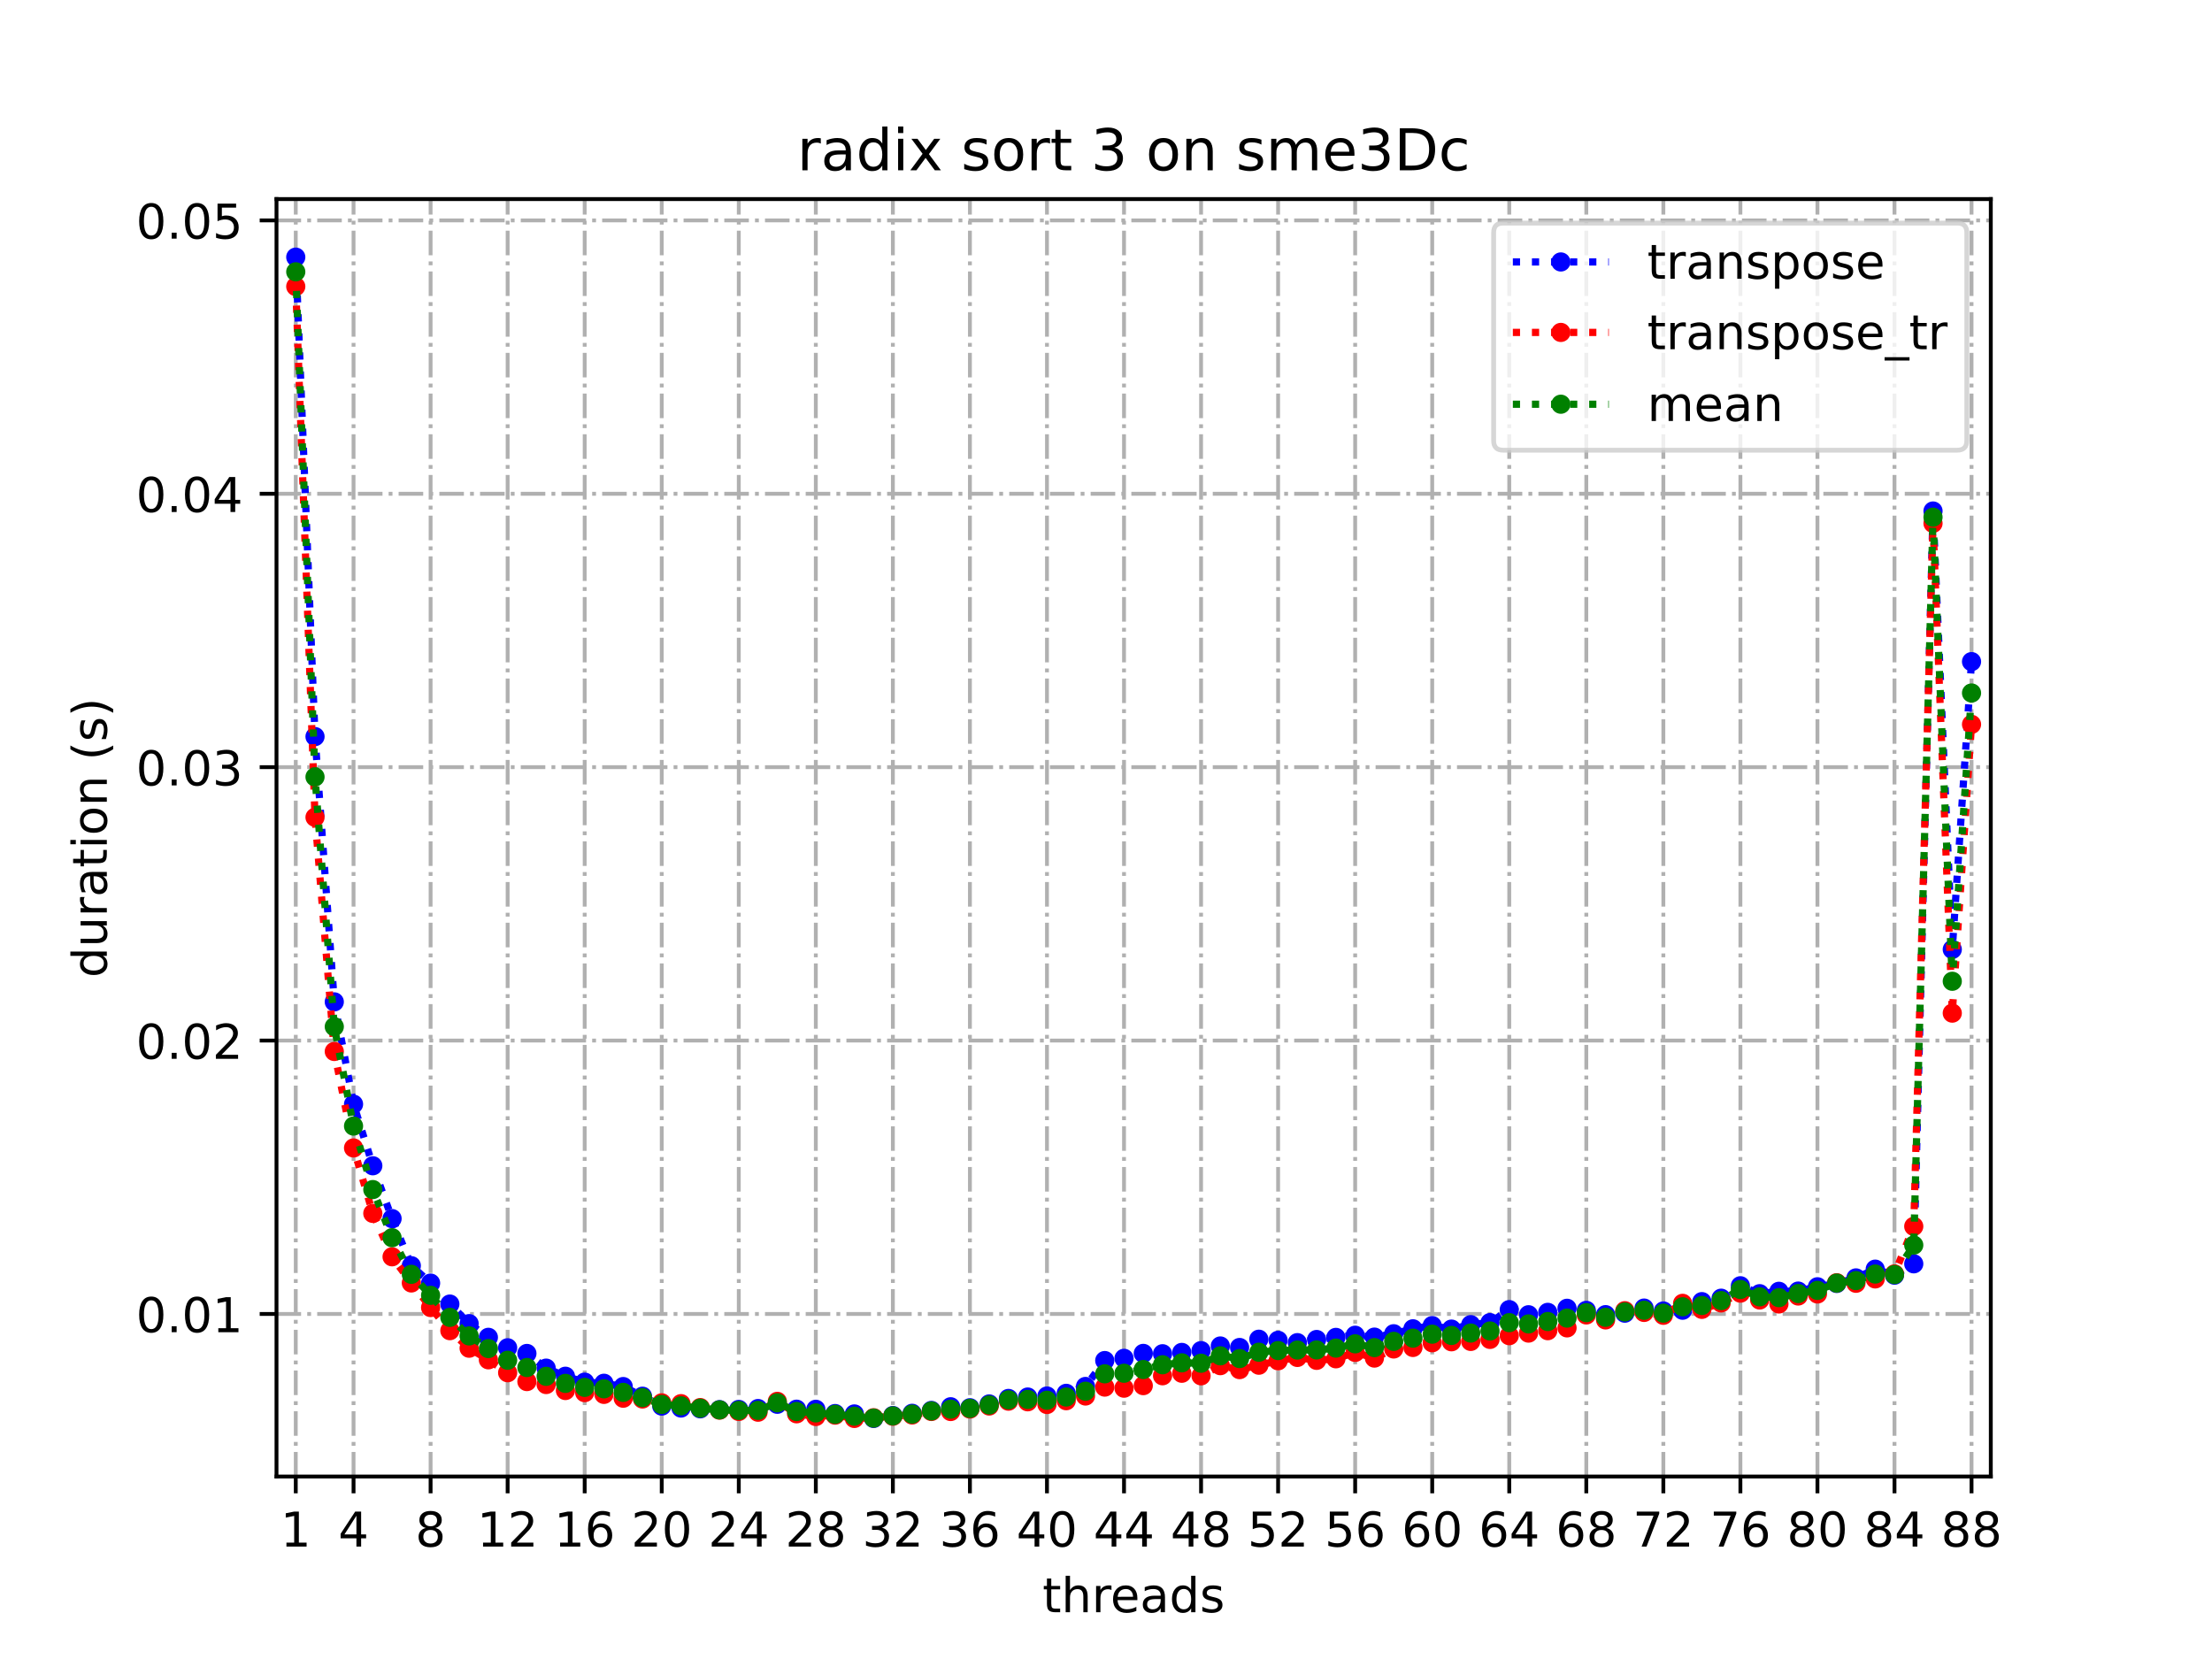 <?xml version="1.0" encoding="utf-8" standalone="no"?>
<!DOCTYPE svg PUBLIC "-//W3C//DTD SVG 1.1//EN"
  "http://www.w3.org/Graphics/SVG/1.1/DTD/svg11.dtd">
<!-- Created with matplotlib (https://matplotlib.org/) -->
<svg height="345.6pt" version="1.1" viewBox="0 0 460.8 345.6" width="460.8pt" xmlns="http://www.w3.org/2000/svg" xmlns:xlink="http://www.w3.org/1999/xlink">
 <defs>
  <style type="text/css">*{stroke-linecap:butt;stroke-linejoin:round;}</style>
 </defs>
 <g id="figure_1">
  <g id="patch_1">
   <path d="M 0 345.6 
L 460.8 345.6 
L 460.8 0 
L 0 0 
z
" style="fill:#ffffff;"/>
  </g>
  <g id="axes_1">
   <g id="patch_2">
    <path d="M 57.6 307.584 
L 414.72 307.584 
L 414.72 41.472 
L 57.6 41.472 
z
" style="fill:#ffffff;"/>
   </g>
   <g id="matplotlib.axis_1">
    <g id="xtick_1">
     <g id="line2d_1">
      <path clip-path="url(#p17d3481fc9)" d="M 61.613 307.584 
L 61.613 41.472 
" style="fill:none;stroke:#b0b0b0;stroke-dasharray:5.12,1.28,0.8,1.28;stroke-dashoffset:0;stroke-width:0.8;"/>
     </g>
     <g id="line2d_2">
      <defs>
       <path d="M 0 0 
L 0 3.5 
" id="mc6f89cb65c" style="stroke:#000000;stroke-width:0.8;"/>
      </defs>
      <g>
       <use style="stroke:#000000;stroke-width:0.8;" x="61.613" xlink:href="#mc6f89cb65c" y="307.584"/>
      </g>
     </g>
     <g id="text_1">
      <!-- 1 -->
      <g transform="translate(58.431 322.182)scale(0.1 -0.1)">
       <defs>
        <path d="M 12.406 8.297 
L 28.516 8.297 
L 28.516 63.922 
L 10.984 60.406 
L 10.984 69.391 
L 28.422 72.906 
L 38.281 72.906 
L 38.281 8.297 
L 54.391 8.297 
L 54.391 0 
L 12.406 0 
z
" id="DejaVuSans-49"/>
       </defs>
       <use xlink:href="#DejaVuSans-49"/>
      </g>
     </g>
    </g>
    <g id="xtick_2">
     <g id="line2d_3">
      <path clip-path="url(#p17d3481fc9)" d="M 73.65 307.584 
L 73.65 41.472 
" style="fill:none;stroke:#b0b0b0;stroke-dasharray:5.12,1.28,0.8,1.28;stroke-dashoffset:0;stroke-width:0.8;"/>
     </g>
     <g id="line2d_4">
      <g>
       <use style="stroke:#000000;stroke-width:0.8;" x="73.65" xlink:href="#mc6f89cb65c" y="307.584"/>
      </g>
     </g>
     <g id="text_2">
      <!-- 4 -->
      <g transform="translate(70.469 322.182)scale(0.1 -0.1)">
       <defs>
        <path d="M 37.797 64.312 
L 12.891 25.391 
L 37.797 25.391 
z
M 35.203 72.906 
L 47.609 72.906 
L 47.609 25.391 
L 58.016 25.391 
L 58.016 17.188 
L 47.609 17.188 
L 47.609 0 
L 37.797 0 
L 37.797 17.188 
L 4.891 17.188 
L 4.891 26.703 
z
" id="DejaVuSans-52"/>
       </defs>
       <use xlink:href="#DejaVuSans-52"/>
      </g>
     </g>
    </g>
    <g id="xtick_3">
     <g id="line2d_5">
      <path clip-path="url(#p17d3481fc9)" d="M 89.701 307.584 
L 89.701 41.472 
" style="fill:none;stroke:#b0b0b0;stroke-dasharray:5.12,1.28,0.8,1.28;stroke-dashoffset:0;stroke-width:0.8;"/>
     </g>
     <g id="line2d_6">
      <g>
       <use style="stroke:#000000;stroke-width:0.8;" x="89.701" xlink:href="#mc6f89cb65c" y="307.584"/>
      </g>
     </g>
     <g id="text_3">
      <!-- 8 -->
      <g transform="translate(86.519 322.182)scale(0.1 -0.1)">
       <defs>
        <path d="M 31.781 34.625 
Q 24.75 34.625 20.719 30.859 
Q 16.703 27.094 16.703 20.516 
Q 16.703 13.922 20.719 10.156 
Q 24.75 6.391 31.781 6.391 
Q 38.812 6.391 42.859 10.172 
Q 46.922 13.969 46.922 20.516 
Q 46.922 27.094 42.891 30.859 
Q 38.875 34.625 31.781 34.625 
z
M 21.922 38.812 
Q 15.578 40.375 12.031 44.719 
Q 8.5 49.078 8.5 55.328 
Q 8.5 64.062 14.719 69.141 
Q 20.953 74.219 31.781 74.219 
Q 42.672 74.219 48.875 69.141 
Q 55.078 64.062 55.078 55.328 
Q 55.078 49.078 51.531 44.719 
Q 48 40.375 41.703 38.812 
Q 48.828 37.156 52.797 32.312 
Q 56.781 27.484 56.781 20.516 
Q 56.781 9.906 50.312 4.234 
Q 43.844 -1.422 31.781 -1.422 
Q 19.734 -1.422 13.25 4.234 
Q 6.781 9.906 6.781 20.516 
Q 6.781 27.484 10.781 32.312 
Q 14.797 37.156 21.922 38.812 
z
M 18.312 54.391 
Q 18.312 48.734 21.844 45.562 
Q 25.391 42.391 31.781 42.391 
Q 38.141 42.391 41.719 45.562 
Q 45.312 48.734 45.312 54.391 
Q 45.312 60.062 41.719 63.234 
Q 38.141 66.406 31.781 66.406 
Q 25.391 66.406 21.844 63.234 
Q 18.312 60.062 18.312 54.391 
z
" id="DejaVuSans-56"/>
       </defs>
       <use xlink:href="#DejaVuSans-56"/>
      </g>
     </g>
    </g>
    <g id="xtick_4">
     <g id="line2d_7">
      <path clip-path="url(#p17d3481fc9)" d="M 105.751 307.584 
L 105.751 41.472 
" style="fill:none;stroke:#b0b0b0;stroke-dasharray:5.12,1.28,0.8,1.28;stroke-dashoffset:0;stroke-width:0.8;"/>
     </g>
     <g id="line2d_8">
      <g>
       <use style="stroke:#000000;stroke-width:0.8;" x="105.751" xlink:href="#mc6f89cb65c" y="307.584"/>
      </g>
     </g>
     <g id="text_4">
      <!-- 12 -->
      <g transform="translate(99.389 322.182)scale(0.1 -0.1)">
       <defs>
        <path d="M 19.188 8.297 
L 53.609 8.297 
L 53.609 0 
L 7.328 0 
L 7.328 8.297 
Q 12.938 14.109 22.625 23.891 
Q 32.328 33.688 34.812 36.531 
Q 39.547 41.844 41.422 45.531 
Q 43.312 49.219 43.312 52.781 
Q 43.312 58.594 39.234 62.25 
Q 35.156 65.922 28.609 65.922 
Q 23.969 65.922 18.812 64.312 
Q 13.672 62.703 7.812 59.422 
L 7.812 69.391 
Q 13.766 71.781 18.938 73 
Q 24.125 74.219 28.422 74.219 
Q 39.75 74.219 46.484 68.547 
Q 53.219 62.891 53.219 53.422 
Q 53.219 48.922 51.531 44.891 
Q 49.859 40.875 45.406 35.406 
Q 44.188 33.984 37.641 27.219 
Q 31.109 20.453 19.188 8.297 
z
" id="DejaVuSans-50"/>
       </defs>
       <use xlink:href="#DejaVuSans-49"/>
       <use x="63.623" xlink:href="#DejaVuSans-50"/>
      </g>
     </g>
    </g>
    <g id="xtick_5">
     <g id="line2d_9">
      <path clip-path="url(#p17d3481fc9)" d="M 121.801 307.584 
L 121.801 41.472 
" style="fill:none;stroke:#b0b0b0;stroke-dasharray:5.12,1.28,0.8,1.28;stroke-dashoffset:0;stroke-width:0.8;"/>
     </g>
     <g id="line2d_10">
      <g>
       <use style="stroke:#000000;stroke-width:0.8;" x="121.801" xlink:href="#mc6f89cb65c" y="307.584"/>
      </g>
     </g>
     <g id="text_5">
      <!-- 16 -->
      <g transform="translate(115.439 322.182)scale(0.1 -0.1)">
       <defs>
        <path d="M 33.016 40.375 
Q 26.375 40.375 22.484 35.828 
Q 18.609 31.297 18.609 23.391 
Q 18.609 15.531 22.484 10.953 
Q 26.375 6.391 33.016 6.391 
Q 39.656 6.391 43.531 10.953 
Q 47.406 15.531 47.406 23.391 
Q 47.406 31.297 43.531 35.828 
Q 39.656 40.375 33.016 40.375 
z
M 52.594 71.297 
L 52.594 62.312 
Q 48.875 64.062 45.094 64.984 
Q 41.312 65.922 37.594 65.922 
Q 27.828 65.922 22.672 59.328 
Q 17.531 52.734 16.797 39.406 
Q 19.672 43.656 24.016 45.922 
Q 28.375 48.188 33.594 48.188 
Q 44.578 48.188 50.953 41.516 
Q 57.328 34.859 57.328 23.391 
Q 57.328 12.156 50.688 5.359 
Q 44.047 -1.422 33.016 -1.422 
Q 20.359 -1.422 13.672 8.266 
Q 6.984 17.969 6.984 36.375 
Q 6.984 53.656 15.188 63.938 
Q 23.391 74.219 37.203 74.219 
Q 40.922 74.219 44.703 73.484 
Q 48.484 72.75 52.594 71.297 
z
" id="DejaVuSans-54"/>
       </defs>
       <use xlink:href="#DejaVuSans-49"/>
       <use x="63.623" xlink:href="#DejaVuSans-54"/>
      </g>
     </g>
    </g>
    <g id="xtick_6">
     <g id="line2d_11">
      <path clip-path="url(#p17d3481fc9)" d="M 137.852 307.584 
L 137.852 41.472 
" style="fill:none;stroke:#b0b0b0;stroke-dasharray:5.12,1.28,0.8,1.28;stroke-dashoffset:0;stroke-width:0.8;"/>
     </g>
     <g id="line2d_12">
      <g>
       <use style="stroke:#000000;stroke-width:0.8;" x="137.852" xlink:href="#mc6f89cb65c" y="307.584"/>
      </g>
     </g>
     <g id="text_6">
      <!-- 20 -->
      <g transform="translate(131.489 322.182)scale(0.1 -0.1)">
       <defs>
        <path d="M 31.781 66.406 
Q 24.172 66.406 20.328 58.906 
Q 16.5 51.422 16.5 36.375 
Q 16.5 21.391 20.328 13.891 
Q 24.172 6.391 31.781 6.391 
Q 39.453 6.391 43.281 13.891 
Q 47.125 21.391 47.125 36.375 
Q 47.125 51.422 43.281 58.906 
Q 39.453 66.406 31.781 66.406 
z
M 31.781 74.219 
Q 44.047 74.219 50.516 64.516 
Q 56.984 54.828 56.984 36.375 
Q 56.984 17.969 50.516 8.266 
Q 44.047 -1.422 31.781 -1.422 
Q 19.531 -1.422 13.062 8.266 
Q 6.594 17.969 6.594 36.375 
Q 6.594 54.828 13.062 64.516 
Q 19.531 74.219 31.781 74.219 
z
" id="DejaVuSans-48"/>
       </defs>
       <use xlink:href="#DejaVuSans-50"/>
       <use x="63.623" xlink:href="#DejaVuSans-48"/>
      </g>
     </g>
    </g>
    <g id="xtick_7">
     <g id="line2d_13">
      <path clip-path="url(#p17d3481fc9)" d="M 153.902 307.584 
L 153.902 41.472 
" style="fill:none;stroke:#b0b0b0;stroke-dasharray:5.12,1.28,0.8,1.28;stroke-dashoffset:0;stroke-width:0.8;"/>
     </g>
     <g id="line2d_14">
      <g>
       <use style="stroke:#000000;stroke-width:0.8;" x="153.902" xlink:href="#mc6f89cb65c" y="307.584"/>
      </g>
     </g>
     <g id="text_7">
      <!-- 24 -->
      <g transform="translate(147.54 322.182)scale(0.1 -0.1)">
       <use xlink:href="#DejaVuSans-50"/>
       <use x="63.623" xlink:href="#DejaVuSans-52"/>
      </g>
     </g>
    </g>
    <g id="xtick_8">
     <g id="line2d_15">
      <path clip-path="url(#p17d3481fc9)" d="M 169.952 307.584 
L 169.952 41.472 
" style="fill:none;stroke:#b0b0b0;stroke-dasharray:5.12,1.28,0.8,1.28;stroke-dashoffset:0;stroke-width:0.8;"/>
     </g>
     <g id="line2d_16">
      <g>
       <use style="stroke:#000000;stroke-width:0.8;" x="169.952" xlink:href="#mc6f89cb65c" y="307.584"/>
      </g>
     </g>
     <g id="text_8">
      <!-- 28 -->
      <g transform="translate(163.59 322.182)scale(0.1 -0.1)">
       <use xlink:href="#DejaVuSans-50"/>
       <use x="63.623" xlink:href="#DejaVuSans-56"/>
      </g>
     </g>
    </g>
    <g id="xtick_9">
     <g id="line2d_17">
      <path clip-path="url(#p17d3481fc9)" d="M 186.003 307.584 
L 186.003 41.472 
" style="fill:none;stroke:#b0b0b0;stroke-dasharray:5.12,1.28,0.8,1.28;stroke-dashoffset:0;stroke-width:0.8;"/>
     </g>
     <g id="line2d_18">
      <g>
       <use style="stroke:#000000;stroke-width:0.8;" x="186.003" xlink:href="#mc6f89cb65c" y="307.584"/>
      </g>
     </g>
     <g id="text_9">
      <!-- 32 -->
      <g transform="translate(179.64 322.182)scale(0.1 -0.1)">
       <defs>
        <path d="M 40.578 39.312 
Q 47.656 37.797 51.625 33 
Q 55.609 28.219 55.609 21.188 
Q 55.609 10.406 48.188 4.484 
Q 40.766 -1.422 27.094 -1.422 
Q 22.516 -1.422 17.656 -0.516 
Q 12.797 0.391 7.625 2.203 
L 7.625 11.719 
Q 11.719 9.328 16.594 8.109 
Q 21.484 6.891 26.812 6.891 
Q 36.078 6.891 40.938 10.547 
Q 45.797 14.203 45.797 21.188 
Q 45.797 27.641 41.281 31.266 
Q 36.766 34.906 28.719 34.906 
L 20.219 34.906 
L 20.219 43.016 
L 29.109 43.016 
Q 36.375 43.016 40.234 45.922 
Q 44.094 48.828 44.094 54.297 
Q 44.094 59.906 40.109 62.906 
Q 36.141 65.922 28.719 65.922 
Q 24.656 65.922 20.016 65.031 
Q 15.375 64.156 9.812 62.312 
L 9.812 71.094 
Q 15.438 72.656 20.344 73.438 
Q 25.25 74.219 29.594 74.219 
Q 40.828 74.219 47.359 69.109 
Q 53.906 64.016 53.906 55.328 
Q 53.906 49.266 50.438 45.094 
Q 46.969 40.922 40.578 39.312 
z
" id="DejaVuSans-51"/>
       </defs>
       <use xlink:href="#DejaVuSans-51"/>
       <use x="63.623" xlink:href="#DejaVuSans-50"/>
      </g>
     </g>
    </g>
    <g id="xtick_10">
     <g id="line2d_19">
      <path clip-path="url(#p17d3481fc9)" d="M 202.053 307.584 
L 202.053 41.472 
" style="fill:none;stroke:#b0b0b0;stroke-dasharray:5.12,1.28,0.8,1.28;stroke-dashoffset:0;stroke-width:0.8;"/>
     </g>
     <g id="line2d_20">
      <g>
       <use style="stroke:#000000;stroke-width:0.8;" x="202.053" xlink:href="#mc6f89cb65c" y="307.584"/>
      </g>
     </g>
     <g id="text_10">
      <!-- 36 -->
      <g transform="translate(195.691 322.182)scale(0.1 -0.1)">
       <use xlink:href="#DejaVuSans-51"/>
       <use x="63.623" xlink:href="#DejaVuSans-54"/>
      </g>
     </g>
    </g>
    <g id="xtick_11">
     <g id="line2d_21">
      <path clip-path="url(#p17d3481fc9)" d="M 218.103 307.584 
L 218.103 41.472 
" style="fill:none;stroke:#b0b0b0;stroke-dasharray:5.12,1.28,0.8,1.28;stroke-dashoffset:0;stroke-width:0.8;"/>
     </g>
     <g id="line2d_22">
      <g>
       <use style="stroke:#000000;stroke-width:0.8;" x="218.103" xlink:href="#mc6f89cb65c" y="307.584"/>
      </g>
     </g>
     <g id="text_11">
      <!-- 40 -->
      <g transform="translate(211.741 322.182)scale(0.1 -0.1)">
       <use xlink:href="#DejaVuSans-52"/>
       <use x="63.623" xlink:href="#DejaVuSans-48"/>
      </g>
     </g>
    </g>
    <g id="xtick_12">
     <g id="line2d_23">
      <path clip-path="url(#p17d3481fc9)" d="M 234.154 307.584 
L 234.154 41.472 
" style="fill:none;stroke:#b0b0b0;stroke-dasharray:5.12,1.28,0.8,1.28;stroke-dashoffset:0;stroke-width:0.8;"/>
     </g>
     <g id="line2d_24">
      <g>
       <use style="stroke:#000000;stroke-width:0.8;" x="234.154" xlink:href="#mc6f89cb65c" y="307.584"/>
      </g>
     </g>
     <g id="text_12">
      <!-- 44 -->
      <g transform="translate(227.791 322.182)scale(0.1 -0.1)">
       <use xlink:href="#DejaVuSans-52"/>
       <use x="63.623" xlink:href="#DejaVuSans-52"/>
      </g>
     </g>
    </g>
    <g id="xtick_13">
     <g id="line2d_25">
      <path clip-path="url(#p17d3481fc9)" d="M 250.204 307.584 
L 250.204 41.472 
" style="fill:none;stroke:#b0b0b0;stroke-dasharray:5.12,1.28,0.8,1.28;stroke-dashoffset:0;stroke-width:0.8;"/>
     </g>
     <g id="line2d_26">
      <g>
       <use style="stroke:#000000;stroke-width:0.8;" x="250.204" xlink:href="#mc6f89cb65c" y="307.584"/>
      </g>
     </g>
     <g id="text_13">
      <!-- 48 -->
      <g transform="translate(243.842 322.182)scale(0.1 -0.1)">
       <use xlink:href="#DejaVuSans-52"/>
       <use x="63.623" xlink:href="#DejaVuSans-56"/>
      </g>
     </g>
    </g>
    <g id="xtick_14">
     <g id="line2d_27">
      <path clip-path="url(#p17d3481fc9)" d="M 266.254 307.584 
L 266.254 41.472 
" style="fill:none;stroke:#b0b0b0;stroke-dasharray:5.12,1.28,0.8,1.28;stroke-dashoffset:0;stroke-width:0.8;"/>
     </g>
     <g id="line2d_28">
      <g>
       <use style="stroke:#000000;stroke-width:0.8;" x="266.254" xlink:href="#mc6f89cb65c" y="307.584"/>
      </g>
     </g>
     <g id="text_14">
      <!-- 52 -->
      <g transform="translate(259.892 322.182)scale(0.1 -0.1)">
       <defs>
        <path d="M 10.797 72.906 
L 49.516 72.906 
L 49.516 64.594 
L 19.828 64.594 
L 19.828 46.734 
Q 21.969 47.469 24.109 47.828 
Q 26.266 48.188 28.422 48.188 
Q 40.625 48.188 47.75 41.5 
Q 54.891 34.812 54.891 23.391 
Q 54.891 11.625 47.562 5.094 
Q 40.234 -1.422 26.906 -1.422 
Q 22.312 -1.422 17.547 -0.641 
Q 12.797 0.141 7.719 1.703 
L 7.719 11.625 
Q 12.109 9.234 16.797 8.062 
Q 21.484 6.891 26.703 6.891 
Q 35.156 6.891 40.078 11.328 
Q 45.016 15.766 45.016 23.391 
Q 45.016 31 40.078 35.438 
Q 35.156 39.891 26.703 39.891 
Q 22.75 39.891 18.812 39.016 
Q 14.891 38.141 10.797 36.281 
z
" id="DejaVuSans-53"/>
       </defs>
       <use xlink:href="#DejaVuSans-53"/>
       <use x="63.623" xlink:href="#DejaVuSans-50"/>
      </g>
     </g>
    </g>
    <g id="xtick_15">
     <g id="line2d_29">
      <path clip-path="url(#p17d3481fc9)" d="M 282.305 307.584 
L 282.305 41.472 
" style="fill:none;stroke:#b0b0b0;stroke-dasharray:5.12,1.28,0.8,1.28;stroke-dashoffset:0;stroke-width:0.8;"/>
     </g>
     <g id="line2d_30">
      <g>
       <use style="stroke:#000000;stroke-width:0.8;" x="282.305" xlink:href="#mc6f89cb65c" y="307.584"/>
      </g>
     </g>
     <g id="text_15">
      <!-- 56 -->
      <g transform="translate(275.942 322.182)scale(0.1 -0.1)">
       <use xlink:href="#DejaVuSans-53"/>
       <use x="63.623" xlink:href="#DejaVuSans-54"/>
      </g>
     </g>
    </g>
    <g id="xtick_16">
     <g id="line2d_31">
      <path clip-path="url(#p17d3481fc9)" d="M 298.355 307.584 
L 298.355 41.472 
" style="fill:none;stroke:#b0b0b0;stroke-dasharray:5.12,1.28,0.8,1.28;stroke-dashoffset:0;stroke-width:0.8;"/>
     </g>
     <g id="line2d_32">
      <g>
       <use style="stroke:#000000;stroke-width:0.8;" x="298.355" xlink:href="#mc6f89cb65c" y="307.584"/>
      </g>
     </g>
     <g id="text_16">
      <!-- 60 -->
      <g transform="translate(291.993 322.182)scale(0.1 -0.1)">
       <use xlink:href="#DejaVuSans-54"/>
       <use x="63.623" xlink:href="#DejaVuSans-48"/>
      </g>
     </g>
    </g>
    <g id="xtick_17">
     <g id="line2d_33">
      <path clip-path="url(#p17d3481fc9)" d="M 314.405 307.584 
L 314.405 41.472 
" style="fill:none;stroke:#b0b0b0;stroke-dasharray:5.12,1.28,0.8,1.28;stroke-dashoffset:0;stroke-width:0.8;"/>
     </g>
     <g id="line2d_34">
      <g>
       <use style="stroke:#000000;stroke-width:0.8;" x="314.405" xlink:href="#mc6f89cb65c" y="307.584"/>
      </g>
     </g>
     <g id="text_17">
      <!-- 64 -->
      <g transform="translate(308.043 322.182)scale(0.1 -0.1)">
       <use xlink:href="#DejaVuSans-54"/>
       <use x="63.623" xlink:href="#DejaVuSans-52"/>
      </g>
     </g>
    </g>
    <g id="xtick_18">
     <g id="line2d_35">
      <path clip-path="url(#p17d3481fc9)" d="M 330.456 307.584 
L 330.456 41.472 
" style="fill:none;stroke:#b0b0b0;stroke-dasharray:5.12,1.28,0.8,1.28;stroke-dashoffset:0;stroke-width:0.8;"/>
     </g>
     <g id="line2d_36">
      <g>
       <use style="stroke:#000000;stroke-width:0.8;" x="330.456" xlink:href="#mc6f89cb65c" y="307.584"/>
      </g>
     </g>
     <g id="text_18">
      <!-- 68 -->
      <g transform="translate(324.093 322.182)scale(0.1 -0.1)">
       <use xlink:href="#DejaVuSans-54"/>
       <use x="63.623" xlink:href="#DejaVuSans-56"/>
      </g>
     </g>
    </g>
    <g id="xtick_19">
     <g id="line2d_37">
      <path clip-path="url(#p17d3481fc9)" d="M 346.506 307.584 
L 346.506 41.472 
" style="fill:none;stroke:#b0b0b0;stroke-dasharray:5.12,1.28,0.8,1.28;stroke-dashoffset:0;stroke-width:0.8;"/>
     </g>
     <g id="line2d_38">
      <g>
       <use style="stroke:#000000;stroke-width:0.8;" x="346.506" xlink:href="#mc6f89cb65c" y="307.584"/>
      </g>
     </g>
     <g id="text_19">
      <!-- 72 -->
      <g transform="translate(340.144 322.182)scale(0.1 -0.1)">
       <defs>
        <path d="M 8.203 72.906 
L 55.078 72.906 
L 55.078 68.703 
L 28.609 0 
L 18.312 0 
L 43.219 64.594 
L 8.203 64.594 
z
" id="DejaVuSans-55"/>
       </defs>
       <use xlink:href="#DejaVuSans-55"/>
       <use x="63.623" xlink:href="#DejaVuSans-50"/>
      </g>
     </g>
    </g>
    <g id="xtick_20">
     <g id="line2d_39">
      <path clip-path="url(#p17d3481fc9)" d="M 362.556 307.584 
L 362.556 41.472 
" style="fill:none;stroke:#b0b0b0;stroke-dasharray:5.12,1.28,0.8,1.28;stroke-dashoffset:0;stroke-width:0.8;"/>
     </g>
     <g id="line2d_40">
      <g>
       <use style="stroke:#000000;stroke-width:0.8;" x="362.556" xlink:href="#mc6f89cb65c" y="307.584"/>
      </g>
     </g>
     <g id="text_20">
      <!-- 76 -->
      <g transform="translate(356.194 322.182)scale(0.1 -0.1)">
       <use xlink:href="#DejaVuSans-55"/>
       <use x="63.623" xlink:href="#DejaVuSans-54"/>
      </g>
     </g>
    </g>
    <g id="xtick_21">
     <g id="line2d_41">
      <path clip-path="url(#p17d3481fc9)" d="M 378.607 307.584 
L 378.607 41.472 
" style="fill:none;stroke:#b0b0b0;stroke-dasharray:5.12,1.28,0.8,1.28;stroke-dashoffset:0;stroke-width:0.8;"/>
     </g>
     <g id="line2d_42">
      <g>
       <use style="stroke:#000000;stroke-width:0.8;" x="378.607" xlink:href="#mc6f89cb65c" y="307.584"/>
      </g>
     </g>
     <g id="text_21">
      <!-- 80 -->
      <g transform="translate(372.244 322.182)scale(0.1 -0.1)">
       <use xlink:href="#DejaVuSans-56"/>
       <use x="63.623" xlink:href="#DejaVuSans-48"/>
      </g>
     </g>
    </g>
    <g id="xtick_22">
     <g id="line2d_43">
      <path clip-path="url(#p17d3481fc9)" d="M 394.657 307.584 
L 394.657 41.472 
" style="fill:none;stroke:#b0b0b0;stroke-dasharray:5.12,1.28,0.8,1.28;stroke-dashoffset:0;stroke-width:0.8;"/>
     </g>
     <g id="line2d_44">
      <g>
       <use style="stroke:#000000;stroke-width:0.8;" x="394.657" xlink:href="#mc6f89cb65c" y="307.584"/>
      </g>
     </g>
     <g id="text_22">
      <!-- 84 -->
      <g transform="translate(388.295 322.182)scale(0.1 -0.1)">
       <use xlink:href="#DejaVuSans-56"/>
       <use x="63.623" xlink:href="#DejaVuSans-52"/>
      </g>
     </g>
    </g>
    <g id="xtick_23">
     <g id="line2d_45">
      <path clip-path="url(#p17d3481fc9)" d="M 410.707 307.584 
L 410.707 41.472 
" style="fill:none;stroke:#b0b0b0;stroke-dasharray:5.12,1.28,0.8,1.28;stroke-dashoffset:0;stroke-width:0.8;"/>
     </g>
     <g id="line2d_46">
      <g>
       <use style="stroke:#000000;stroke-width:0.8;" x="410.707" xlink:href="#mc6f89cb65c" y="307.584"/>
      </g>
     </g>
     <g id="text_23">
      <!-- 88 -->
      <g transform="translate(404.345 322.182)scale(0.1 -0.1)">
       <use xlink:href="#DejaVuSans-56"/>
       <use x="63.623" xlink:href="#DejaVuSans-56"/>
      </g>
     </g>
    </g>
    <g id="text_24">
     <!-- threads -->
     <g transform="translate(217.169 335.861)scale(0.1 -0.1)">
      <defs>
       <path d="M 18.312 70.219 
L 18.312 54.688 
L 36.812 54.688 
L 36.812 47.703 
L 18.312 47.703 
L 18.312 18.016 
Q 18.312 11.328 20.141 9.422 
Q 21.969 7.516 27.594 7.516 
L 36.812 7.516 
L 36.812 0 
L 27.594 0 
Q 17.188 0 13.234 3.875 
Q 9.281 7.766 9.281 18.016 
L 9.281 47.703 
L 2.688 47.703 
L 2.688 54.688 
L 9.281 54.688 
L 9.281 70.219 
z
" id="DejaVuSans-116"/>
       <path d="M 54.891 33.016 
L 54.891 0 
L 45.906 0 
L 45.906 32.719 
Q 45.906 40.484 42.875 44.328 
Q 39.844 48.188 33.797 48.188 
Q 26.516 48.188 22.312 43.547 
Q 18.109 38.922 18.109 30.906 
L 18.109 0 
L 9.078 0 
L 9.078 75.984 
L 18.109 75.984 
L 18.109 46.188 
Q 21.344 51.125 25.703 53.562 
Q 30.078 56 35.797 56 
Q 45.219 56 50.047 50.172 
Q 54.891 44.344 54.891 33.016 
z
" id="DejaVuSans-104"/>
       <path d="M 41.109 46.297 
Q 39.594 47.172 37.812 47.578 
Q 36.031 48 33.891 48 
Q 26.266 48 22.188 43.047 
Q 18.109 38.094 18.109 28.812 
L 18.109 0 
L 9.078 0 
L 9.078 54.688 
L 18.109 54.688 
L 18.109 46.188 
Q 20.953 51.172 25.484 53.578 
Q 30.031 56 36.531 56 
Q 37.453 56 38.578 55.875 
Q 39.703 55.766 41.062 55.516 
z
" id="DejaVuSans-114"/>
       <path d="M 56.203 29.594 
L 56.203 25.203 
L 14.891 25.203 
Q 15.484 15.922 20.484 11.062 
Q 25.484 6.203 34.422 6.203 
Q 39.594 6.203 44.453 7.469 
Q 49.312 8.734 54.109 11.281 
L 54.109 2.781 
Q 49.266 0.734 44.188 -0.344 
Q 39.109 -1.422 33.891 -1.422 
Q 20.797 -1.422 13.156 6.188 
Q 5.516 13.812 5.516 26.812 
Q 5.516 40.234 12.766 48.109 
Q 20.016 56 32.328 56 
Q 43.359 56 49.781 48.891 
Q 56.203 41.797 56.203 29.594 
z
M 47.219 32.234 
Q 47.125 39.594 43.094 43.984 
Q 39.062 48.391 32.422 48.391 
Q 24.906 48.391 20.391 44.141 
Q 15.875 39.891 15.188 32.172 
z
" id="DejaVuSans-101"/>
       <path d="M 34.281 27.484 
Q 23.391 27.484 19.188 25 
Q 14.984 22.516 14.984 16.5 
Q 14.984 11.719 18.141 8.906 
Q 21.297 6.109 26.703 6.109 
Q 34.188 6.109 38.703 11.406 
Q 43.219 16.703 43.219 25.484 
L 43.219 27.484 
z
M 52.203 31.203 
L 52.203 0 
L 43.219 0 
L 43.219 8.297 
Q 40.141 3.328 35.547 0.953 
Q 30.953 -1.422 24.312 -1.422 
Q 15.922 -1.422 10.953 3.297 
Q 6 8.016 6 15.922 
Q 6 25.141 12.172 29.828 
Q 18.359 34.516 30.609 34.516 
L 43.219 34.516 
L 43.219 35.406 
Q 43.219 41.609 39.141 45 
Q 35.062 48.391 27.688 48.391 
Q 23 48.391 18.547 47.266 
Q 14.109 46.141 10.016 43.891 
L 10.016 52.203 
Q 14.938 54.109 19.578 55.047 
Q 24.219 56 28.609 56 
Q 40.484 56 46.344 49.844 
Q 52.203 43.703 52.203 31.203 
z
" id="DejaVuSans-97"/>
       <path d="M 45.406 46.391 
L 45.406 75.984 
L 54.391 75.984 
L 54.391 0 
L 45.406 0 
L 45.406 8.203 
Q 42.578 3.328 38.25 0.953 
Q 33.938 -1.422 27.875 -1.422 
Q 17.969 -1.422 11.734 6.484 
Q 5.516 14.406 5.516 27.297 
Q 5.516 40.188 11.734 48.094 
Q 17.969 56 27.875 56 
Q 33.938 56 38.25 53.625 
Q 42.578 51.266 45.406 46.391 
z
M 14.797 27.297 
Q 14.797 17.391 18.875 11.75 
Q 22.953 6.109 30.078 6.109 
Q 37.203 6.109 41.297 11.75 
Q 45.406 17.391 45.406 27.297 
Q 45.406 37.203 41.297 42.844 
Q 37.203 48.484 30.078 48.484 
Q 22.953 48.484 18.875 42.844 
Q 14.797 37.203 14.797 27.297 
z
" id="DejaVuSans-100"/>
       <path d="M 44.281 53.078 
L 44.281 44.578 
Q 40.484 46.531 36.375 47.5 
Q 32.281 48.484 27.875 48.484 
Q 21.188 48.484 17.844 46.438 
Q 14.5 44.391 14.5 40.281 
Q 14.5 37.156 16.891 35.375 
Q 19.281 33.594 26.516 31.984 
L 29.594 31.297 
Q 39.156 29.25 43.188 25.516 
Q 47.219 21.781 47.219 15.094 
Q 47.219 7.469 41.188 3.016 
Q 35.156 -1.422 24.609 -1.422 
Q 20.219 -1.422 15.453 -0.562 
Q 10.688 0.297 5.422 2 
L 5.422 11.281 
Q 10.406 8.688 15.234 7.391 
Q 20.062 6.109 24.812 6.109 
Q 31.156 6.109 34.562 8.281 
Q 37.984 10.453 37.984 14.406 
Q 37.984 18.062 35.516 20.016 
Q 33.062 21.969 24.703 23.781 
L 21.578 24.516 
Q 13.234 26.266 9.516 29.906 
Q 5.812 33.547 5.812 39.891 
Q 5.812 47.609 11.281 51.797 
Q 16.75 56 26.812 56 
Q 31.781 56 36.172 55.266 
Q 40.578 54.547 44.281 53.078 
z
" id="DejaVuSans-115"/>
      </defs>
      <use xlink:href="#DejaVuSans-116"/>
      <use x="39.209" xlink:href="#DejaVuSans-104"/>
      <use x="102.588" xlink:href="#DejaVuSans-114"/>
      <use x="141.451" xlink:href="#DejaVuSans-101"/>
      <use x="202.975" xlink:href="#DejaVuSans-97"/>
      <use x="264.254" xlink:href="#DejaVuSans-100"/>
      <use x="327.73" xlink:href="#DejaVuSans-115"/>
     </g>
    </g>
   </g>
   <g id="matplotlib.axis_2">
    <g id="ytick_1">
     <g id="line2d_47">
      <path clip-path="url(#p17d3481fc9)" d="M 57.6 273.719 
L 414.72 273.719 
" style="fill:none;stroke:#b0b0b0;stroke-dasharray:5.12,1.28,0.8,1.28;stroke-dashoffset:0;stroke-width:0.8;"/>
     </g>
     <g id="line2d_48">
      <defs>
       <path d="M 0 0 
L -3.5 0 
" id="mccd28f46f2" style="stroke:#000000;stroke-width:0.8;"/>
      </defs>
      <g>
       <use style="stroke:#000000;stroke-width:0.8;" x="57.6" xlink:href="#mccd28f46f2" y="273.719"/>
      </g>
     </g>
     <g id="text_25">
      <!-- 0.01 -->
      <g transform="translate(28.334 277.519)scale(0.1 -0.1)">
       <defs>
        <path d="M 10.688 12.406 
L 21 12.406 
L 21 0 
L 10.688 0 
z
" id="DejaVuSans-46"/>
       </defs>
       <use xlink:href="#DejaVuSans-48"/>
       <use x="63.623" xlink:href="#DejaVuSans-46"/>
       <use x="95.41" xlink:href="#DejaVuSans-48"/>
       <use x="159.033" xlink:href="#DejaVuSans-49"/>
      </g>
     </g>
    </g>
    <g id="ytick_2">
     <g id="line2d_49">
      <path clip-path="url(#p17d3481fc9)" d="M 57.6 216.767 
L 414.72 216.767 
" style="fill:none;stroke:#b0b0b0;stroke-dasharray:5.12,1.28,0.8,1.28;stroke-dashoffset:0;stroke-width:0.8;"/>
     </g>
     <g id="line2d_50">
      <g>
       <use style="stroke:#000000;stroke-width:0.8;" x="57.6" xlink:href="#mccd28f46f2" y="216.767"/>
      </g>
     </g>
     <g id="text_26">
      <!-- 0.02 -->
      <g transform="translate(28.334 220.566)scale(0.1 -0.1)">
       <use xlink:href="#DejaVuSans-48"/>
       <use x="63.623" xlink:href="#DejaVuSans-46"/>
       <use x="95.41" xlink:href="#DejaVuSans-48"/>
       <use x="159.033" xlink:href="#DejaVuSans-50"/>
      </g>
     </g>
    </g>
    <g id="ytick_3">
     <g id="line2d_51">
      <path clip-path="url(#p17d3481fc9)" d="M 57.6 159.815 
L 414.72 159.815 
" style="fill:none;stroke:#b0b0b0;stroke-dasharray:5.12,1.28,0.8,1.28;stroke-dashoffset:0;stroke-width:0.8;"/>
     </g>
     <g id="line2d_52">
      <g>
       <use style="stroke:#000000;stroke-width:0.8;" x="57.6" xlink:href="#mccd28f46f2" y="159.815"/>
      </g>
     </g>
     <g id="text_27">
      <!-- 0.03 -->
      <g transform="translate(28.334 163.614)scale(0.1 -0.1)">
       <use xlink:href="#DejaVuSans-48"/>
       <use x="63.623" xlink:href="#DejaVuSans-46"/>
       <use x="95.41" xlink:href="#DejaVuSans-48"/>
       <use x="159.033" xlink:href="#DejaVuSans-51"/>
      </g>
     </g>
    </g>
    <g id="ytick_4">
     <g id="line2d_53">
      <path clip-path="url(#p17d3481fc9)" d="M 57.6 102.863 
L 414.72 102.863 
" style="fill:none;stroke:#b0b0b0;stroke-dasharray:5.12,1.28,0.8,1.28;stroke-dashoffset:0;stroke-width:0.8;"/>
     </g>
     <g id="line2d_54">
      <g>
       <use style="stroke:#000000;stroke-width:0.8;" x="57.6" xlink:href="#mccd28f46f2" y="102.863"/>
      </g>
     </g>
     <g id="text_28">
      <!-- 0.04 -->
      <g transform="translate(28.334 106.662)scale(0.1 -0.1)">
       <use xlink:href="#DejaVuSans-48"/>
       <use x="63.623" xlink:href="#DejaVuSans-46"/>
       <use x="95.41" xlink:href="#DejaVuSans-48"/>
       <use x="159.033" xlink:href="#DejaVuSans-52"/>
      </g>
     </g>
    </g>
    <g id="ytick_5">
     <g id="line2d_55">
      <path clip-path="url(#p17d3481fc9)" d="M 57.6 45.91 
L 414.72 45.91 
" style="fill:none;stroke:#b0b0b0;stroke-dasharray:5.12,1.28,0.8,1.28;stroke-dashoffset:0;stroke-width:0.8;"/>
     </g>
     <g id="line2d_56">
      <g>
       <use style="stroke:#000000;stroke-width:0.8;" x="57.6" xlink:href="#mccd28f46f2" y="45.91"/>
      </g>
     </g>
     <g id="text_29">
      <!-- 0.05 -->
      <g transform="translate(28.334 49.71)scale(0.1 -0.1)">
       <use xlink:href="#DejaVuSans-48"/>
       <use x="63.623" xlink:href="#DejaVuSans-46"/>
       <use x="95.41" xlink:href="#DejaVuSans-48"/>
       <use x="159.033" xlink:href="#DejaVuSans-53"/>
      </g>
     </g>
    </g>
    <g id="text_30">
     <!-- duration (s) -->
     <g transform="translate(22.255 203.663)rotate(-90)scale(0.1 -0.1)">
      <defs>
       <path d="M 8.5 21.578 
L 8.5 54.688 
L 17.484 54.688 
L 17.484 21.922 
Q 17.484 14.156 20.5 10.266 
Q 23.531 6.391 29.594 6.391 
Q 36.859 6.391 41.078 11.031 
Q 45.312 15.672 45.312 23.688 
L 45.312 54.688 
L 54.297 54.688 
L 54.297 0 
L 45.312 0 
L 45.312 8.406 
Q 42.047 3.422 37.719 1 
Q 33.406 -1.422 27.688 -1.422 
Q 18.266 -1.422 13.375 4.438 
Q 8.5 10.297 8.5 21.578 
z
M 31.109 56 
z
" id="DejaVuSans-117"/>
       <path d="M 9.422 54.688 
L 18.406 54.688 
L 18.406 0 
L 9.422 0 
z
M 9.422 75.984 
L 18.406 75.984 
L 18.406 64.594 
L 9.422 64.594 
z
" id="DejaVuSans-105"/>
       <path d="M 30.609 48.391 
Q 23.391 48.391 19.188 42.75 
Q 14.984 37.109 14.984 27.297 
Q 14.984 17.484 19.156 11.844 
Q 23.344 6.203 30.609 6.203 
Q 37.797 6.203 41.984 11.859 
Q 46.188 17.531 46.188 27.297 
Q 46.188 37.016 41.984 42.703 
Q 37.797 48.391 30.609 48.391 
z
M 30.609 56 
Q 42.328 56 49.016 48.375 
Q 55.719 40.766 55.719 27.297 
Q 55.719 13.875 49.016 6.219 
Q 42.328 -1.422 30.609 -1.422 
Q 18.844 -1.422 12.172 6.219 
Q 5.516 13.875 5.516 27.297 
Q 5.516 40.766 12.172 48.375 
Q 18.844 56 30.609 56 
z
" id="DejaVuSans-111"/>
       <path d="M 54.891 33.016 
L 54.891 0 
L 45.906 0 
L 45.906 32.719 
Q 45.906 40.484 42.875 44.328 
Q 39.844 48.188 33.797 48.188 
Q 26.516 48.188 22.312 43.547 
Q 18.109 38.922 18.109 30.906 
L 18.109 0 
L 9.078 0 
L 9.078 54.688 
L 18.109 54.688 
L 18.109 46.188 
Q 21.344 51.125 25.703 53.562 
Q 30.078 56 35.797 56 
Q 45.219 56 50.047 50.172 
Q 54.891 44.344 54.891 33.016 
z
" id="DejaVuSans-110"/>
       <path id="DejaVuSans-32"/>
       <path d="M 31 75.875 
Q 24.469 64.656 21.281 53.656 
Q 18.109 42.672 18.109 31.391 
Q 18.109 20.125 21.312 9.062 
Q 24.516 -2 31 -13.188 
L 23.188 -13.188 
Q 15.875 -1.703 12.234 9.375 
Q 8.594 20.453 8.594 31.391 
Q 8.594 42.281 12.203 53.312 
Q 15.828 64.359 23.188 75.875 
z
" id="DejaVuSans-40"/>
       <path d="M 8.016 75.875 
L 15.828 75.875 
Q 23.141 64.359 26.781 53.312 
Q 30.422 42.281 30.422 31.391 
Q 30.422 20.453 26.781 9.375 
Q 23.141 -1.703 15.828 -13.188 
L 8.016 -13.188 
Q 14.5 -2 17.703 9.062 
Q 20.906 20.125 20.906 31.391 
Q 20.906 42.672 17.703 53.656 
Q 14.5 64.656 8.016 75.875 
z
" id="DejaVuSans-41"/>
      </defs>
      <use xlink:href="#DejaVuSans-100"/>
      <use x="63.477" xlink:href="#DejaVuSans-117"/>
      <use x="126.855" xlink:href="#DejaVuSans-114"/>
      <use x="167.969" xlink:href="#DejaVuSans-97"/>
      <use x="229.248" xlink:href="#DejaVuSans-116"/>
      <use x="268.457" xlink:href="#DejaVuSans-105"/>
      <use x="296.24" xlink:href="#DejaVuSans-111"/>
      <use x="357.422" xlink:href="#DejaVuSans-110"/>
      <use x="420.801" xlink:href="#DejaVuSans-32"/>
      <use x="452.588" xlink:href="#DejaVuSans-40"/>
      <use x="491.602" xlink:href="#DejaVuSans-115"/>
      <use x="543.701" xlink:href="#DejaVuSans-41"/>
     </g>
    </g>
   </g>
   <g id="line2d_57">
    <path clip-path="url(#p17d3481fc9)" d="M 61.613 53.568 
L 65.625 153.445 
L 69.638 208.708 
L 73.65 230.021 
L 77.663 242.851 
L 81.676 253.856 
L 85.688 263.669 
L 89.701 267.297 
L 93.713 271.662 
L 97.726 275.737 
L 101.738 278.59 
L 105.751 280.768 
L 109.764 281.951 
L 113.776 285.01 
L 117.789 286.696 
L 121.801 287.924 
L 125.814 288.159 
L 129.827 288.845 
L 133.839 290.86 
L 137.852 292.909 
L 141.864 293.316 
L 145.877 293.485 
L 149.889 293.649 
L 153.902 293.609 
L 157.915 293.427 
L 161.927 292.534 
L 165.94 293.561 
L 169.952 293.582 
L 173.965 294.468 
L 177.978 294.552 
L 181.99 295.486 
L 186.003 294.879 
L 190.015 294.419 
L 194.028 293.821 
L 198.04 293.055 
L 202.053 293.257 
L 206.066 292.47 
L 210.078 291.321 
L 214.091 291.027 
L 218.103 290.814 
L 222.116 290.258 
L 226.129 288.824 
L 230.141 283.428 
L 234.154 282.964 
L 238.166 281.938 
L 242.179 282.01 
L 246.191 281.736 
L 250.204 281.359 
L 254.217 280.394 
L 258.229 280.708 
L 262.242 278.985 
L 266.254 279.21 
L 270.267 279.699 
L 274.28 279.042 
L 278.292 278.604 
L 282.305 278.156 
L 286.317 278.546 
L 290.33 277.846 
L 294.342 276.816 
L 298.355 276.148 
L 302.368 276.878 
L 306.38 275.95 
L 310.393 275.52 
L 314.405 272.819 
L 318.418 273.888 
L 322.431 273.389 
L 326.443 272.541 
L 330.456 272.975 
L 334.468 273.866 
L 338.481 273.557 
L 342.493 272.498 
L 346.506 273.103 
L 350.519 272.942 
L 354.531 271.154 
L 358.544 270.44 
L 362.556 267.846 
L 366.569 269.499 
L 370.582 269.004 
L 374.594 268.957 
L 378.607 268.06 
L 382.619 267.365 
L 386.632 266.212 
L 390.644 264.388 
L 394.657 265.643 
L 398.67 263.277 
L 402.682 106.451 
L 406.695 197.784 
L 410.707 137.829 
" style="fill:none;stroke:#0000ff;stroke-dasharray:1.5,2.475;stroke-dashoffset:0;stroke-width:1.5;"/>
    <defs>
     <path d="M 0 1.5 
C 0.398 1.5 0.779 1.342 1.061 1.061 
C 1.342 0.779 1.5 0.398 1.5 0 
C 1.5 -0.398 1.342 -0.779 1.061 -1.061 
C 0.779 -1.342 0.398 -1.5 0 -1.5 
C -0.398 -1.5 -0.779 -1.342 -1.061 -1.061 
C -1.342 -0.779 -1.5 -0.398 -1.5 0 
C -1.5 0.398 -1.342 0.779 -1.061 1.061 
C -0.779 1.342 -0.398 1.5 0 1.5 
z
" id="m484a5fbc62" style="stroke:#0000ff;"/>
    </defs>
    <g clip-path="url(#p17d3481fc9)">
     <use style="fill:#0000ff;stroke:#0000ff;" x="61.613" xlink:href="#m484a5fbc62" y="53.568"/>
     <use style="fill:#0000ff;stroke:#0000ff;" x="65.625" xlink:href="#m484a5fbc62" y="153.445"/>
     <use style="fill:#0000ff;stroke:#0000ff;" x="69.638" xlink:href="#m484a5fbc62" y="208.708"/>
     <use style="fill:#0000ff;stroke:#0000ff;" x="73.65" xlink:href="#m484a5fbc62" y="230.021"/>
     <use style="fill:#0000ff;stroke:#0000ff;" x="77.663" xlink:href="#m484a5fbc62" y="242.851"/>
     <use style="fill:#0000ff;stroke:#0000ff;" x="81.676" xlink:href="#m484a5fbc62" y="253.856"/>
     <use style="fill:#0000ff;stroke:#0000ff;" x="85.688" xlink:href="#m484a5fbc62" y="263.669"/>
     <use style="fill:#0000ff;stroke:#0000ff;" x="89.701" xlink:href="#m484a5fbc62" y="267.297"/>
     <use style="fill:#0000ff;stroke:#0000ff;" x="93.713" xlink:href="#m484a5fbc62" y="271.662"/>
     <use style="fill:#0000ff;stroke:#0000ff;" x="97.726" xlink:href="#m484a5fbc62" y="275.737"/>
     <use style="fill:#0000ff;stroke:#0000ff;" x="101.738" xlink:href="#m484a5fbc62" y="278.59"/>
     <use style="fill:#0000ff;stroke:#0000ff;" x="105.751" xlink:href="#m484a5fbc62" y="280.768"/>
     <use style="fill:#0000ff;stroke:#0000ff;" x="109.764" xlink:href="#m484a5fbc62" y="281.951"/>
     <use style="fill:#0000ff;stroke:#0000ff;" x="113.776" xlink:href="#m484a5fbc62" y="285.01"/>
     <use style="fill:#0000ff;stroke:#0000ff;" x="117.789" xlink:href="#m484a5fbc62" y="286.696"/>
     <use style="fill:#0000ff;stroke:#0000ff;" x="121.801" xlink:href="#m484a5fbc62" y="287.924"/>
     <use style="fill:#0000ff;stroke:#0000ff;" x="125.814" xlink:href="#m484a5fbc62" y="288.159"/>
     <use style="fill:#0000ff;stroke:#0000ff;" x="129.827" xlink:href="#m484a5fbc62" y="288.845"/>
     <use style="fill:#0000ff;stroke:#0000ff;" x="133.839" xlink:href="#m484a5fbc62" y="290.86"/>
     <use style="fill:#0000ff;stroke:#0000ff;" x="137.852" xlink:href="#m484a5fbc62" y="292.909"/>
     <use style="fill:#0000ff;stroke:#0000ff;" x="141.864" xlink:href="#m484a5fbc62" y="293.316"/>
     <use style="fill:#0000ff;stroke:#0000ff;" x="145.877" xlink:href="#m484a5fbc62" y="293.485"/>
     <use style="fill:#0000ff;stroke:#0000ff;" x="149.889" xlink:href="#m484a5fbc62" y="293.649"/>
     <use style="fill:#0000ff;stroke:#0000ff;" x="153.902" xlink:href="#m484a5fbc62" y="293.609"/>
     <use style="fill:#0000ff;stroke:#0000ff;" x="157.915" xlink:href="#m484a5fbc62" y="293.427"/>
     <use style="fill:#0000ff;stroke:#0000ff;" x="161.927" xlink:href="#m484a5fbc62" y="292.534"/>
     <use style="fill:#0000ff;stroke:#0000ff;" x="165.94" xlink:href="#m484a5fbc62" y="293.561"/>
     <use style="fill:#0000ff;stroke:#0000ff;" x="169.952" xlink:href="#m484a5fbc62" y="293.582"/>
     <use style="fill:#0000ff;stroke:#0000ff;" x="173.965" xlink:href="#m484a5fbc62" y="294.468"/>
     <use style="fill:#0000ff;stroke:#0000ff;" x="177.978" xlink:href="#m484a5fbc62" y="294.552"/>
     <use style="fill:#0000ff;stroke:#0000ff;" x="181.99" xlink:href="#m484a5fbc62" y="295.486"/>
     <use style="fill:#0000ff;stroke:#0000ff;" x="186.003" xlink:href="#m484a5fbc62" y="294.879"/>
     <use style="fill:#0000ff;stroke:#0000ff;" x="190.015" xlink:href="#m484a5fbc62" y="294.419"/>
     <use style="fill:#0000ff;stroke:#0000ff;" x="194.028" xlink:href="#m484a5fbc62" y="293.821"/>
     <use style="fill:#0000ff;stroke:#0000ff;" x="198.04" xlink:href="#m484a5fbc62" y="293.055"/>
     <use style="fill:#0000ff;stroke:#0000ff;" x="202.053" xlink:href="#m484a5fbc62" y="293.257"/>
     <use style="fill:#0000ff;stroke:#0000ff;" x="206.066" xlink:href="#m484a5fbc62" y="292.47"/>
     <use style="fill:#0000ff;stroke:#0000ff;" x="210.078" xlink:href="#m484a5fbc62" y="291.321"/>
     <use style="fill:#0000ff;stroke:#0000ff;" x="214.091" xlink:href="#m484a5fbc62" y="291.027"/>
     <use style="fill:#0000ff;stroke:#0000ff;" x="218.103" xlink:href="#m484a5fbc62" y="290.814"/>
     <use style="fill:#0000ff;stroke:#0000ff;" x="222.116" xlink:href="#m484a5fbc62" y="290.258"/>
     <use style="fill:#0000ff;stroke:#0000ff;" x="226.129" xlink:href="#m484a5fbc62" y="288.824"/>
     <use style="fill:#0000ff;stroke:#0000ff;" x="230.141" xlink:href="#m484a5fbc62" y="283.428"/>
     <use style="fill:#0000ff;stroke:#0000ff;" x="234.154" xlink:href="#m484a5fbc62" y="282.964"/>
     <use style="fill:#0000ff;stroke:#0000ff;" x="238.166" xlink:href="#m484a5fbc62" y="281.938"/>
     <use style="fill:#0000ff;stroke:#0000ff;" x="242.179" xlink:href="#m484a5fbc62" y="282.01"/>
     <use style="fill:#0000ff;stroke:#0000ff;" x="246.191" xlink:href="#m484a5fbc62" y="281.736"/>
     <use style="fill:#0000ff;stroke:#0000ff;" x="250.204" xlink:href="#m484a5fbc62" y="281.359"/>
     <use style="fill:#0000ff;stroke:#0000ff;" x="254.217" xlink:href="#m484a5fbc62" y="280.394"/>
     <use style="fill:#0000ff;stroke:#0000ff;" x="258.229" xlink:href="#m484a5fbc62" y="280.708"/>
     <use style="fill:#0000ff;stroke:#0000ff;" x="262.242" xlink:href="#m484a5fbc62" y="278.985"/>
     <use style="fill:#0000ff;stroke:#0000ff;" x="266.254" xlink:href="#m484a5fbc62" y="279.21"/>
     <use style="fill:#0000ff;stroke:#0000ff;" x="270.267" xlink:href="#m484a5fbc62" y="279.699"/>
     <use style="fill:#0000ff;stroke:#0000ff;" x="274.28" xlink:href="#m484a5fbc62" y="279.042"/>
     <use style="fill:#0000ff;stroke:#0000ff;" x="278.292" xlink:href="#m484a5fbc62" y="278.604"/>
     <use style="fill:#0000ff;stroke:#0000ff;" x="282.305" xlink:href="#m484a5fbc62" y="278.156"/>
     <use style="fill:#0000ff;stroke:#0000ff;" x="286.317" xlink:href="#m484a5fbc62" y="278.546"/>
     <use style="fill:#0000ff;stroke:#0000ff;" x="290.33" xlink:href="#m484a5fbc62" y="277.846"/>
     <use style="fill:#0000ff;stroke:#0000ff;" x="294.342" xlink:href="#m484a5fbc62" y="276.816"/>
     <use style="fill:#0000ff;stroke:#0000ff;" x="298.355" xlink:href="#m484a5fbc62" y="276.148"/>
     <use style="fill:#0000ff;stroke:#0000ff;" x="302.368" xlink:href="#m484a5fbc62" y="276.878"/>
     <use style="fill:#0000ff;stroke:#0000ff;" x="306.38" xlink:href="#m484a5fbc62" y="275.95"/>
     <use style="fill:#0000ff;stroke:#0000ff;" x="310.393" xlink:href="#m484a5fbc62" y="275.52"/>
     <use style="fill:#0000ff;stroke:#0000ff;" x="314.405" xlink:href="#m484a5fbc62" y="272.819"/>
     <use style="fill:#0000ff;stroke:#0000ff;" x="318.418" xlink:href="#m484a5fbc62" y="273.888"/>
     <use style="fill:#0000ff;stroke:#0000ff;" x="322.431" xlink:href="#m484a5fbc62" y="273.389"/>
     <use style="fill:#0000ff;stroke:#0000ff;" x="326.443" xlink:href="#m484a5fbc62" y="272.541"/>
     <use style="fill:#0000ff;stroke:#0000ff;" x="330.456" xlink:href="#m484a5fbc62" y="272.975"/>
     <use style="fill:#0000ff;stroke:#0000ff;" x="334.468" xlink:href="#m484a5fbc62" y="273.866"/>
     <use style="fill:#0000ff;stroke:#0000ff;" x="338.481" xlink:href="#m484a5fbc62" y="273.557"/>
     <use style="fill:#0000ff;stroke:#0000ff;" x="342.493" xlink:href="#m484a5fbc62" y="272.498"/>
     <use style="fill:#0000ff;stroke:#0000ff;" x="346.506" xlink:href="#m484a5fbc62" y="273.103"/>
     <use style="fill:#0000ff;stroke:#0000ff;" x="350.519" xlink:href="#m484a5fbc62" y="272.942"/>
     <use style="fill:#0000ff;stroke:#0000ff;" x="354.531" xlink:href="#m484a5fbc62" y="271.154"/>
     <use style="fill:#0000ff;stroke:#0000ff;" x="358.544" xlink:href="#m484a5fbc62" y="270.44"/>
     <use style="fill:#0000ff;stroke:#0000ff;" x="362.556" xlink:href="#m484a5fbc62" y="267.846"/>
     <use style="fill:#0000ff;stroke:#0000ff;" x="366.569" xlink:href="#m484a5fbc62" y="269.499"/>
     <use style="fill:#0000ff;stroke:#0000ff;" x="370.582" xlink:href="#m484a5fbc62" y="269.004"/>
     <use style="fill:#0000ff;stroke:#0000ff;" x="374.594" xlink:href="#m484a5fbc62" y="268.957"/>
     <use style="fill:#0000ff;stroke:#0000ff;" x="378.607" xlink:href="#m484a5fbc62" y="268.06"/>
     <use style="fill:#0000ff;stroke:#0000ff;" x="382.619" xlink:href="#m484a5fbc62" y="267.365"/>
     <use style="fill:#0000ff;stroke:#0000ff;" x="386.632" xlink:href="#m484a5fbc62" y="266.212"/>
     <use style="fill:#0000ff;stroke:#0000ff;" x="390.644" xlink:href="#m484a5fbc62" y="264.388"/>
     <use style="fill:#0000ff;stroke:#0000ff;" x="394.657" xlink:href="#m484a5fbc62" y="265.643"/>
     <use style="fill:#0000ff;stroke:#0000ff;" x="398.67" xlink:href="#m484a5fbc62" y="263.277"/>
     <use style="fill:#0000ff;stroke:#0000ff;" x="402.682" xlink:href="#m484a5fbc62" y="106.451"/>
     <use style="fill:#0000ff;stroke:#0000ff;" x="406.695" xlink:href="#m484a5fbc62" y="197.784"/>
     <use style="fill:#0000ff;stroke:#0000ff;" x="410.707" xlink:href="#m484a5fbc62" y="137.829"/>
    </g>
   </g>
   <g id="line2d_58">
    <path clip-path="url(#p17d3481fc9)" d="M 61.613 59.685 
L 65.625 170.257 
L 69.638 219.044 
L 73.65 239.139 
L 77.663 252.771 
L 81.676 261.811 
L 85.688 267.263 
L 89.701 272.383 
L 93.713 277.2 
L 97.726 280.856 
L 101.738 283.273 
L 105.751 285.962 
L 109.764 287.805 
L 113.776 288.421 
L 117.789 289.67 
L 121.801 290.108 
L 125.814 290.475 
L 129.827 291.273 
L 133.839 291.432 
L 137.852 292.238 
L 141.864 292.409 
L 145.877 293.225 
L 149.889 293.758 
L 153.902 294.032 
L 157.915 294.186 
L 161.927 291.929 
L 165.94 294.519 
L 169.952 295.083 
L 173.965 294.798 
L 177.978 295.488 
L 181.99 295.344 
L 186.003 295.03 
L 190.015 294.759 
L 194.028 294.036 
L 198.04 294.042 
L 202.053 293.528 
L 206.066 292.896 
L 210.078 291.889 
L 214.091 292.017 
L 218.103 292.581 
L 222.116 291.793 
L 226.129 290.814 
L 230.141 288.956 
L 234.154 289.184 
L 238.166 288.651 
L 242.179 286.596 
L 246.191 286.073 
L 250.204 286.61 
L 254.217 284.49 
L 258.229 285.315 
L 262.242 284.397 
L 266.254 283.483 
L 270.267 282.779 
L 274.28 283.385 
L 278.292 283.061 
L 282.305 281.732 
L 286.317 282.911 
L 290.33 281.014 
L 294.342 280.7 
L 298.355 279.718 
L 302.368 279.515 
L 306.38 279.443 
L 310.393 279.022 
L 314.405 278.246 
L 318.418 277.708 
L 322.431 277.204 
L 326.443 276.621 
L 330.456 273.922 
L 334.468 274.961 
L 338.481 273.045 
L 342.493 273.403 
L 346.506 274.001 
L 350.519 271.511 
L 354.531 272.762 
L 358.544 271.424 
L 362.556 269.383 
L 366.569 270.809 
L 370.582 271.639 
L 374.594 269.981 
L 378.607 269.558 
L 382.619 267.218 
L 386.632 267.328 
L 390.644 266.422 
L 394.657 265.382 
L 398.67 255.477 
L 402.682 109.025 
L 406.695 211.052 
L 410.707 150.899 
" style="fill:none;stroke:#ff0000;stroke-dasharray:1.5,2.475;stroke-dashoffset:0;stroke-width:1.5;"/>
    <defs>
     <path d="M 0 1.5 
C 0.398 1.5 0.779 1.342 1.061 1.061 
C 1.342 0.779 1.5 0.398 1.5 0 
C 1.5 -0.398 1.342 -0.779 1.061 -1.061 
C 0.779 -1.342 0.398 -1.5 0 -1.5 
C -0.398 -1.5 -0.779 -1.342 -1.061 -1.061 
C -1.342 -0.779 -1.5 -0.398 -1.5 0 
C -1.5 0.398 -1.342 0.779 -1.061 1.061 
C -0.779 1.342 -0.398 1.5 0 1.5 
z
" id="m1e3dce0608" style="stroke:#ff0000;"/>
    </defs>
    <g clip-path="url(#p17d3481fc9)">
     <use style="fill:#ff0000;stroke:#ff0000;" x="61.613" xlink:href="#m1e3dce0608" y="59.685"/>
     <use style="fill:#ff0000;stroke:#ff0000;" x="65.625" xlink:href="#m1e3dce0608" y="170.257"/>
     <use style="fill:#ff0000;stroke:#ff0000;" x="69.638" xlink:href="#m1e3dce0608" y="219.044"/>
     <use style="fill:#ff0000;stroke:#ff0000;" x="73.65" xlink:href="#m1e3dce0608" y="239.139"/>
     <use style="fill:#ff0000;stroke:#ff0000;" x="77.663" xlink:href="#m1e3dce0608" y="252.771"/>
     <use style="fill:#ff0000;stroke:#ff0000;" x="81.676" xlink:href="#m1e3dce0608" y="261.811"/>
     <use style="fill:#ff0000;stroke:#ff0000;" x="85.688" xlink:href="#m1e3dce0608" y="267.263"/>
     <use style="fill:#ff0000;stroke:#ff0000;" x="89.701" xlink:href="#m1e3dce0608" y="272.383"/>
     <use style="fill:#ff0000;stroke:#ff0000;" x="93.713" xlink:href="#m1e3dce0608" y="277.2"/>
     <use style="fill:#ff0000;stroke:#ff0000;" x="97.726" xlink:href="#m1e3dce0608" y="280.856"/>
     <use style="fill:#ff0000;stroke:#ff0000;" x="101.738" xlink:href="#m1e3dce0608" y="283.273"/>
     <use style="fill:#ff0000;stroke:#ff0000;" x="105.751" xlink:href="#m1e3dce0608" y="285.962"/>
     <use style="fill:#ff0000;stroke:#ff0000;" x="109.764" xlink:href="#m1e3dce0608" y="287.805"/>
     <use style="fill:#ff0000;stroke:#ff0000;" x="113.776" xlink:href="#m1e3dce0608" y="288.421"/>
     <use style="fill:#ff0000;stroke:#ff0000;" x="117.789" xlink:href="#m1e3dce0608" y="289.67"/>
     <use style="fill:#ff0000;stroke:#ff0000;" x="121.801" xlink:href="#m1e3dce0608" y="290.108"/>
     <use style="fill:#ff0000;stroke:#ff0000;" x="125.814" xlink:href="#m1e3dce0608" y="290.475"/>
     <use style="fill:#ff0000;stroke:#ff0000;" x="129.827" xlink:href="#m1e3dce0608" y="291.273"/>
     <use style="fill:#ff0000;stroke:#ff0000;" x="133.839" xlink:href="#m1e3dce0608" y="291.432"/>
     <use style="fill:#ff0000;stroke:#ff0000;" x="137.852" xlink:href="#m1e3dce0608" y="292.238"/>
     <use style="fill:#ff0000;stroke:#ff0000;" x="141.864" xlink:href="#m1e3dce0608" y="292.409"/>
     <use style="fill:#ff0000;stroke:#ff0000;" x="145.877" xlink:href="#m1e3dce0608" y="293.225"/>
     <use style="fill:#ff0000;stroke:#ff0000;" x="149.889" xlink:href="#m1e3dce0608" y="293.758"/>
     <use style="fill:#ff0000;stroke:#ff0000;" x="153.902" xlink:href="#m1e3dce0608" y="294.032"/>
     <use style="fill:#ff0000;stroke:#ff0000;" x="157.915" xlink:href="#m1e3dce0608" y="294.186"/>
     <use style="fill:#ff0000;stroke:#ff0000;" x="161.927" xlink:href="#m1e3dce0608" y="291.929"/>
     <use style="fill:#ff0000;stroke:#ff0000;" x="165.94" xlink:href="#m1e3dce0608" y="294.519"/>
     <use style="fill:#ff0000;stroke:#ff0000;" x="169.952" xlink:href="#m1e3dce0608" y="295.083"/>
     <use style="fill:#ff0000;stroke:#ff0000;" x="173.965" xlink:href="#m1e3dce0608" y="294.798"/>
     <use style="fill:#ff0000;stroke:#ff0000;" x="177.978" xlink:href="#m1e3dce0608" y="295.488"/>
     <use style="fill:#ff0000;stroke:#ff0000;" x="181.99" xlink:href="#m1e3dce0608" y="295.344"/>
     <use style="fill:#ff0000;stroke:#ff0000;" x="186.003" xlink:href="#m1e3dce0608" y="295.03"/>
     <use style="fill:#ff0000;stroke:#ff0000;" x="190.015" xlink:href="#m1e3dce0608" y="294.759"/>
     <use style="fill:#ff0000;stroke:#ff0000;" x="194.028" xlink:href="#m1e3dce0608" y="294.036"/>
     <use style="fill:#ff0000;stroke:#ff0000;" x="198.04" xlink:href="#m1e3dce0608" y="294.042"/>
     <use style="fill:#ff0000;stroke:#ff0000;" x="202.053" xlink:href="#m1e3dce0608" y="293.528"/>
     <use style="fill:#ff0000;stroke:#ff0000;" x="206.066" xlink:href="#m1e3dce0608" y="292.896"/>
     <use style="fill:#ff0000;stroke:#ff0000;" x="210.078" xlink:href="#m1e3dce0608" y="291.889"/>
     <use style="fill:#ff0000;stroke:#ff0000;" x="214.091" xlink:href="#m1e3dce0608" y="292.017"/>
     <use style="fill:#ff0000;stroke:#ff0000;" x="218.103" xlink:href="#m1e3dce0608" y="292.581"/>
     <use style="fill:#ff0000;stroke:#ff0000;" x="222.116" xlink:href="#m1e3dce0608" y="291.793"/>
     <use style="fill:#ff0000;stroke:#ff0000;" x="226.129" xlink:href="#m1e3dce0608" y="290.814"/>
     <use style="fill:#ff0000;stroke:#ff0000;" x="230.141" xlink:href="#m1e3dce0608" y="288.956"/>
     <use style="fill:#ff0000;stroke:#ff0000;" x="234.154" xlink:href="#m1e3dce0608" y="289.184"/>
     <use style="fill:#ff0000;stroke:#ff0000;" x="238.166" xlink:href="#m1e3dce0608" y="288.651"/>
     <use style="fill:#ff0000;stroke:#ff0000;" x="242.179" xlink:href="#m1e3dce0608" y="286.596"/>
     <use style="fill:#ff0000;stroke:#ff0000;" x="246.191" xlink:href="#m1e3dce0608" y="286.073"/>
     <use style="fill:#ff0000;stroke:#ff0000;" x="250.204" xlink:href="#m1e3dce0608" y="286.61"/>
     <use style="fill:#ff0000;stroke:#ff0000;" x="254.217" xlink:href="#m1e3dce0608" y="284.49"/>
     <use style="fill:#ff0000;stroke:#ff0000;" x="258.229" xlink:href="#m1e3dce0608" y="285.315"/>
     <use style="fill:#ff0000;stroke:#ff0000;" x="262.242" xlink:href="#m1e3dce0608" y="284.397"/>
     <use style="fill:#ff0000;stroke:#ff0000;" x="266.254" xlink:href="#m1e3dce0608" y="283.483"/>
     <use style="fill:#ff0000;stroke:#ff0000;" x="270.267" xlink:href="#m1e3dce0608" y="282.779"/>
     <use style="fill:#ff0000;stroke:#ff0000;" x="274.28" xlink:href="#m1e3dce0608" y="283.385"/>
     <use style="fill:#ff0000;stroke:#ff0000;" x="278.292" xlink:href="#m1e3dce0608" y="283.061"/>
     <use style="fill:#ff0000;stroke:#ff0000;" x="282.305" xlink:href="#m1e3dce0608" y="281.732"/>
     <use style="fill:#ff0000;stroke:#ff0000;" x="286.317" xlink:href="#m1e3dce0608" y="282.911"/>
     <use style="fill:#ff0000;stroke:#ff0000;" x="290.33" xlink:href="#m1e3dce0608" y="281.014"/>
     <use style="fill:#ff0000;stroke:#ff0000;" x="294.342" xlink:href="#m1e3dce0608" y="280.7"/>
     <use style="fill:#ff0000;stroke:#ff0000;" x="298.355" xlink:href="#m1e3dce0608" y="279.718"/>
     <use style="fill:#ff0000;stroke:#ff0000;" x="302.368" xlink:href="#m1e3dce0608" y="279.515"/>
     <use style="fill:#ff0000;stroke:#ff0000;" x="306.38" xlink:href="#m1e3dce0608" y="279.443"/>
     <use style="fill:#ff0000;stroke:#ff0000;" x="310.393" xlink:href="#m1e3dce0608" y="279.022"/>
     <use style="fill:#ff0000;stroke:#ff0000;" x="314.405" xlink:href="#m1e3dce0608" y="278.246"/>
     <use style="fill:#ff0000;stroke:#ff0000;" x="318.418" xlink:href="#m1e3dce0608" y="277.708"/>
     <use style="fill:#ff0000;stroke:#ff0000;" x="322.431" xlink:href="#m1e3dce0608" y="277.204"/>
     <use style="fill:#ff0000;stroke:#ff0000;" x="326.443" xlink:href="#m1e3dce0608" y="276.621"/>
     <use style="fill:#ff0000;stroke:#ff0000;" x="330.456" xlink:href="#m1e3dce0608" y="273.922"/>
     <use style="fill:#ff0000;stroke:#ff0000;" x="334.468" xlink:href="#m1e3dce0608" y="274.961"/>
     <use style="fill:#ff0000;stroke:#ff0000;" x="338.481" xlink:href="#m1e3dce0608" y="273.045"/>
     <use style="fill:#ff0000;stroke:#ff0000;" x="342.493" xlink:href="#m1e3dce0608" y="273.403"/>
     <use style="fill:#ff0000;stroke:#ff0000;" x="346.506" xlink:href="#m1e3dce0608" y="274.001"/>
     <use style="fill:#ff0000;stroke:#ff0000;" x="350.519" xlink:href="#m1e3dce0608" y="271.511"/>
     <use style="fill:#ff0000;stroke:#ff0000;" x="354.531" xlink:href="#m1e3dce0608" y="272.762"/>
     <use style="fill:#ff0000;stroke:#ff0000;" x="358.544" xlink:href="#m1e3dce0608" y="271.424"/>
     <use style="fill:#ff0000;stroke:#ff0000;" x="362.556" xlink:href="#m1e3dce0608" y="269.383"/>
     <use style="fill:#ff0000;stroke:#ff0000;" x="366.569" xlink:href="#m1e3dce0608" y="270.809"/>
     <use style="fill:#ff0000;stroke:#ff0000;" x="370.582" xlink:href="#m1e3dce0608" y="271.639"/>
     <use style="fill:#ff0000;stroke:#ff0000;" x="374.594" xlink:href="#m1e3dce0608" y="269.981"/>
     <use style="fill:#ff0000;stroke:#ff0000;" x="378.607" xlink:href="#m1e3dce0608" y="269.558"/>
     <use style="fill:#ff0000;stroke:#ff0000;" x="382.619" xlink:href="#m1e3dce0608" y="267.218"/>
     <use style="fill:#ff0000;stroke:#ff0000;" x="386.632" xlink:href="#m1e3dce0608" y="267.328"/>
     <use style="fill:#ff0000;stroke:#ff0000;" x="390.644" xlink:href="#m1e3dce0608" y="266.422"/>
     <use style="fill:#ff0000;stroke:#ff0000;" x="394.657" xlink:href="#m1e3dce0608" y="265.382"/>
     <use style="fill:#ff0000;stroke:#ff0000;" x="398.67" xlink:href="#m1e3dce0608" y="255.477"/>
     <use style="fill:#ff0000;stroke:#ff0000;" x="402.682" xlink:href="#m1e3dce0608" y="109.025"/>
     <use style="fill:#ff0000;stroke:#ff0000;" x="406.695" xlink:href="#m1e3dce0608" y="211.052"/>
     <use style="fill:#ff0000;stroke:#ff0000;" x="410.707" xlink:href="#m1e3dce0608" y="150.899"/>
    </g>
   </g>
   <g id="line2d_59">
    <path clip-path="url(#p17d3481fc9)" d="M 61.613 56.626 
L 65.625 161.851 
L 69.638 213.876 
L 73.65 234.58 
L 77.663 247.811 
L 81.676 257.834 
L 85.688 265.466 
L 89.701 269.84 
L 93.713 274.431 
L 97.726 278.297 
L 101.738 280.931 
L 105.751 283.365 
L 109.764 284.878 
L 113.776 286.715 
L 117.789 288.183 
L 121.801 289.016 
L 125.814 289.317 
L 129.827 290.059 
L 133.839 291.146 
L 137.852 292.573 
L 141.864 292.863 
L 145.877 293.355 
L 149.889 293.704 
L 153.902 293.82 
L 157.915 293.806 
L 161.927 292.232 
L 165.94 294.04 
L 169.952 294.332 
L 173.965 294.633 
L 177.978 295.02 
L 181.99 295.415 
L 186.003 294.955 
L 190.015 294.589 
L 194.028 293.929 
L 198.04 293.548 
L 202.053 293.393 
L 206.066 292.683 
L 210.078 291.605 
L 214.091 291.522 
L 218.103 291.697 
L 222.116 291.026 
L 226.129 289.819 
L 230.141 286.192 
L 234.154 286.074 
L 238.166 285.295 
L 242.179 284.303 
L 246.191 283.904 
L 250.204 283.984 
L 254.217 282.442 
L 258.229 283.012 
L 262.242 281.691 
L 266.254 281.346 
L 270.267 281.239 
L 274.28 281.214 
L 278.292 280.832 
L 282.305 279.944 
L 286.317 280.729 
L 290.33 279.43 
L 294.342 278.758 
L 298.355 277.933 
L 302.368 278.197 
L 306.38 277.697 
L 310.393 277.271 
L 314.405 275.532 
L 318.418 275.798 
L 322.431 275.296 
L 326.443 274.581 
L 330.456 273.448 
L 334.468 274.413 
L 338.481 273.301 
L 342.493 272.95 
L 346.506 273.552 
L 350.519 272.226 
L 354.531 271.958 
L 358.544 270.932 
L 362.556 268.615 
L 366.569 270.154 
L 370.582 270.322 
L 374.594 269.469 
L 378.607 268.809 
L 382.619 267.291 
L 386.632 266.77 
L 390.644 265.405 
L 394.657 265.513 
L 398.67 259.377 
L 402.682 107.738 
L 406.695 204.418 
L 410.707 144.364 
" style="fill:none;stroke:#008000;stroke-dasharray:1.5,2.475;stroke-dashoffset:0;stroke-width:1.5;"/>
    <defs>
     <path d="M 0 1.5 
C 0.398 1.5 0.779 1.342 1.061 1.061 
C 1.342 0.779 1.5 0.398 1.5 0 
C 1.5 -0.398 1.342 -0.779 1.061 -1.061 
C 0.779 -1.342 0.398 -1.5 0 -1.5 
C -0.398 -1.5 -0.779 -1.342 -1.061 -1.061 
C -1.342 -0.779 -1.5 -0.398 -1.5 0 
C -1.5 0.398 -1.342 0.779 -1.061 1.061 
C -0.779 1.342 -0.398 1.5 0 1.5 
z
" id="m35c8c2a4dc" style="stroke:#008000;"/>
    </defs>
    <g clip-path="url(#p17d3481fc9)">
     <use style="fill:#008000;stroke:#008000;" x="61.613" xlink:href="#m35c8c2a4dc" y="56.626"/>
     <use style="fill:#008000;stroke:#008000;" x="65.625" xlink:href="#m35c8c2a4dc" y="161.851"/>
     <use style="fill:#008000;stroke:#008000;" x="69.638" xlink:href="#m35c8c2a4dc" y="213.876"/>
     <use style="fill:#008000;stroke:#008000;" x="73.65" xlink:href="#m35c8c2a4dc" y="234.58"/>
     <use style="fill:#008000;stroke:#008000;" x="77.663" xlink:href="#m35c8c2a4dc" y="247.811"/>
     <use style="fill:#008000;stroke:#008000;" x="81.676" xlink:href="#m35c8c2a4dc" y="257.834"/>
     <use style="fill:#008000;stroke:#008000;" x="85.688" xlink:href="#m35c8c2a4dc" y="265.466"/>
     <use style="fill:#008000;stroke:#008000;" x="89.701" xlink:href="#m35c8c2a4dc" y="269.84"/>
     <use style="fill:#008000;stroke:#008000;" x="93.713" xlink:href="#m35c8c2a4dc" y="274.431"/>
     <use style="fill:#008000;stroke:#008000;" x="97.726" xlink:href="#m35c8c2a4dc" y="278.297"/>
     <use style="fill:#008000;stroke:#008000;" x="101.738" xlink:href="#m35c8c2a4dc" y="280.931"/>
     <use style="fill:#008000;stroke:#008000;" x="105.751" xlink:href="#m35c8c2a4dc" y="283.365"/>
     <use style="fill:#008000;stroke:#008000;" x="109.764" xlink:href="#m35c8c2a4dc" y="284.878"/>
     <use style="fill:#008000;stroke:#008000;" x="113.776" xlink:href="#m35c8c2a4dc" y="286.715"/>
     <use style="fill:#008000;stroke:#008000;" x="117.789" xlink:href="#m35c8c2a4dc" y="288.183"/>
     <use style="fill:#008000;stroke:#008000;" x="121.801" xlink:href="#m35c8c2a4dc" y="289.016"/>
     <use style="fill:#008000;stroke:#008000;" x="125.814" xlink:href="#m35c8c2a4dc" y="289.317"/>
     <use style="fill:#008000;stroke:#008000;" x="129.827" xlink:href="#m35c8c2a4dc" y="290.059"/>
     <use style="fill:#008000;stroke:#008000;" x="133.839" xlink:href="#m35c8c2a4dc" y="291.146"/>
     <use style="fill:#008000;stroke:#008000;" x="137.852" xlink:href="#m35c8c2a4dc" y="292.573"/>
     <use style="fill:#008000;stroke:#008000;" x="141.864" xlink:href="#m35c8c2a4dc" y="292.863"/>
     <use style="fill:#008000;stroke:#008000;" x="145.877" xlink:href="#m35c8c2a4dc" y="293.355"/>
     <use style="fill:#008000;stroke:#008000;" x="149.889" xlink:href="#m35c8c2a4dc" y="293.704"/>
     <use style="fill:#008000;stroke:#008000;" x="153.902" xlink:href="#m35c8c2a4dc" y="293.82"/>
     <use style="fill:#008000;stroke:#008000;" x="157.915" xlink:href="#m35c8c2a4dc" y="293.806"/>
     <use style="fill:#008000;stroke:#008000;" x="161.927" xlink:href="#m35c8c2a4dc" y="292.232"/>
     <use style="fill:#008000;stroke:#008000;" x="165.94" xlink:href="#m35c8c2a4dc" y="294.04"/>
     <use style="fill:#008000;stroke:#008000;" x="169.952" xlink:href="#m35c8c2a4dc" y="294.332"/>
     <use style="fill:#008000;stroke:#008000;" x="173.965" xlink:href="#m35c8c2a4dc" y="294.633"/>
     <use style="fill:#008000;stroke:#008000;" x="177.978" xlink:href="#m35c8c2a4dc" y="295.02"/>
     <use style="fill:#008000;stroke:#008000;" x="181.99" xlink:href="#m35c8c2a4dc" y="295.415"/>
     <use style="fill:#008000;stroke:#008000;" x="186.003" xlink:href="#m35c8c2a4dc" y="294.955"/>
     <use style="fill:#008000;stroke:#008000;" x="190.015" xlink:href="#m35c8c2a4dc" y="294.589"/>
     <use style="fill:#008000;stroke:#008000;" x="194.028" xlink:href="#m35c8c2a4dc" y="293.929"/>
     <use style="fill:#008000;stroke:#008000;" x="198.04" xlink:href="#m35c8c2a4dc" y="293.548"/>
     <use style="fill:#008000;stroke:#008000;" x="202.053" xlink:href="#m35c8c2a4dc" y="293.393"/>
     <use style="fill:#008000;stroke:#008000;" x="206.066" xlink:href="#m35c8c2a4dc" y="292.683"/>
     <use style="fill:#008000;stroke:#008000;" x="210.078" xlink:href="#m35c8c2a4dc" y="291.605"/>
     <use style="fill:#008000;stroke:#008000;" x="214.091" xlink:href="#m35c8c2a4dc" y="291.522"/>
     <use style="fill:#008000;stroke:#008000;" x="218.103" xlink:href="#m35c8c2a4dc" y="291.697"/>
     <use style="fill:#008000;stroke:#008000;" x="222.116" xlink:href="#m35c8c2a4dc" y="291.026"/>
     <use style="fill:#008000;stroke:#008000;" x="226.129" xlink:href="#m35c8c2a4dc" y="289.819"/>
     <use style="fill:#008000;stroke:#008000;" x="230.141" xlink:href="#m35c8c2a4dc" y="286.192"/>
     <use style="fill:#008000;stroke:#008000;" x="234.154" xlink:href="#m35c8c2a4dc" y="286.074"/>
     <use style="fill:#008000;stroke:#008000;" x="238.166" xlink:href="#m35c8c2a4dc" y="285.295"/>
     <use style="fill:#008000;stroke:#008000;" x="242.179" xlink:href="#m35c8c2a4dc" y="284.303"/>
     <use style="fill:#008000;stroke:#008000;" x="246.191" xlink:href="#m35c8c2a4dc" y="283.904"/>
     <use style="fill:#008000;stroke:#008000;" x="250.204" xlink:href="#m35c8c2a4dc" y="283.984"/>
     <use style="fill:#008000;stroke:#008000;" x="254.217" xlink:href="#m35c8c2a4dc" y="282.442"/>
     <use style="fill:#008000;stroke:#008000;" x="258.229" xlink:href="#m35c8c2a4dc" y="283.012"/>
     <use style="fill:#008000;stroke:#008000;" x="262.242" xlink:href="#m35c8c2a4dc" y="281.691"/>
     <use style="fill:#008000;stroke:#008000;" x="266.254" xlink:href="#m35c8c2a4dc" y="281.346"/>
     <use style="fill:#008000;stroke:#008000;" x="270.267" xlink:href="#m35c8c2a4dc" y="281.239"/>
     <use style="fill:#008000;stroke:#008000;" x="274.28" xlink:href="#m35c8c2a4dc" y="281.214"/>
     <use style="fill:#008000;stroke:#008000;" x="278.292" xlink:href="#m35c8c2a4dc" y="280.832"/>
     <use style="fill:#008000;stroke:#008000;" x="282.305" xlink:href="#m35c8c2a4dc" y="279.944"/>
     <use style="fill:#008000;stroke:#008000;" x="286.317" xlink:href="#m35c8c2a4dc" y="280.729"/>
     <use style="fill:#008000;stroke:#008000;" x="290.33" xlink:href="#m35c8c2a4dc" y="279.43"/>
     <use style="fill:#008000;stroke:#008000;" x="294.342" xlink:href="#m35c8c2a4dc" y="278.758"/>
     <use style="fill:#008000;stroke:#008000;" x="298.355" xlink:href="#m35c8c2a4dc" y="277.933"/>
     <use style="fill:#008000;stroke:#008000;" x="302.368" xlink:href="#m35c8c2a4dc" y="278.197"/>
     <use style="fill:#008000;stroke:#008000;" x="306.38" xlink:href="#m35c8c2a4dc" y="277.697"/>
     <use style="fill:#008000;stroke:#008000;" x="310.393" xlink:href="#m35c8c2a4dc" y="277.271"/>
     <use style="fill:#008000;stroke:#008000;" x="314.405" xlink:href="#m35c8c2a4dc" y="275.532"/>
     <use style="fill:#008000;stroke:#008000;" x="318.418" xlink:href="#m35c8c2a4dc" y="275.798"/>
     <use style="fill:#008000;stroke:#008000;" x="322.431" xlink:href="#m35c8c2a4dc" y="275.296"/>
     <use style="fill:#008000;stroke:#008000;" x="326.443" xlink:href="#m35c8c2a4dc" y="274.581"/>
     <use style="fill:#008000;stroke:#008000;" x="330.456" xlink:href="#m35c8c2a4dc" y="273.448"/>
     <use style="fill:#008000;stroke:#008000;" x="334.468" xlink:href="#m35c8c2a4dc" y="274.413"/>
     <use style="fill:#008000;stroke:#008000;" x="338.481" xlink:href="#m35c8c2a4dc" y="273.301"/>
     <use style="fill:#008000;stroke:#008000;" x="342.493" xlink:href="#m35c8c2a4dc" y="272.95"/>
     <use style="fill:#008000;stroke:#008000;" x="346.506" xlink:href="#m35c8c2a4dc" y="273.552"/>
     <use style="fill:#008000;stroke:#008000;" x="350.519" xlink:href="#m35c8c2a4dc" y="272.226"/>
     <use style="fill:#008000;stroke:#008000;" x="354.531" xlink:href="#m35c8c2a4dc" y="271.958"/>
     <use style="fill:#008000;stroke:#008000;" x="358.544" xlink:href="#m35c8c2a4dc" y="270.932"/>
     <use style="fill:#008000;stroke:#008000;" x="362.556" xlink:href="#m35c8c2a4dc" y="268.615"/>
     <use style="fill:#008000;stroke:#008000;" x="366.569" xlink:href="#m35c8c2a4dc" y="270.154"/>
     <use style="fill:#008000;stroke:#008000;" x="370.582" xlink:href="#m35c8c2a4dc" y="270.322"/>
     <use style="fill:#008000;stroke:#008000;" x="374.594" xlink:href="#m35c8c2a4dc" y="269.469"/>
     <use style="fill:#008000;stroke:#008000;" x="378.607" xlink:href="#m35c8c2a4dc" y="268.809"/>
     <use style="fill:#008000;stroke:#008000;" x="382.619" xlink:href="#m35c8c2a4dc" y="267.291"/>
     <use style="fill:#008000;stroke:#008000;" x="386.632" xlink:href="#m35c8c2a4dc" y="266.77"/>
     <use style="fill:#008000;stroke:#008000;" x="390.644" xlink:href="#m35c8c2a4dc" y="265.405"/>
     <use style="fill:#008000;stroke:#008000;" x="394.657" xlink:href="#m35c8c2a4dc" y="265.513"/>
     <use style="fill:#008000;stroke:#008000;" x="398.67" xlink:href="#m35c8c2a4dc" y="259.377"/>
     <use style="fill:#008000;stroke:#008000;" x="402.682" xlink:href="#m35c8c2a4dc" y="107.738"/>
     <use style="fill:#008000;stroke:#008000;" x="406.695" xlink:href="#m35c8c2a4dc" y="204.418"/>
     <use style="fill:#008000;stroke:#008000;" x="410.707" xlink:href="#m35c8c2a4dc" y="144.364"/>
    </g>
   </g>
   <g id="patch_3">
    <path d="M 57.6 307.584 
L 57.6 41.472 
" style="fill:none;stroke:#000000;stroke-linecap:square;stroke-linejoin:miter;stroke-width:0.8;"/>
   </g>
   <g id="patch_4">
    <path d="M 414.72 307.584 
L 414.72 41.472 
" style="fill:none;stroke:#000000;stroke-linecap:square;stroke-linejoin:miter;stroke-width:0.8;"/>
   </g>
   <g id="patch_5">
    <path d="M 57.6 307.584 
L 414.72 307.584 
" style="fill:none;stroke:#000000;stroke-linecap:square;stroke-linejoin:miter;stroke-width:0.8;"/>
   </g>
   <g id="patch_6">
    <path d="M 57.6 41.472 
L 414.72 41.472 
" style="fill:none;stroke:#000000;stroke-linecap:square;stroke-linejoin:miter;stroke-width:0.8;"/>
   </g>
   <g id="text_31">
    <!-- radix sort 3 on sme3Dc -->
    <g transform="translate(166.057 35.472)scale(0.12 -0.12)">
     <defs>
      <path d="M 54.891 54.688 
L 35.109 28.078 
L 55.906 0 
L 45.312 0 
L 29.391 21.484 
L 13.484 0 
L 2.875 0 
L 24.125 28.609 
L 4.688 54.688 
L 15.281 54.688 
L 29.781 35.203 
L 44.281 54.688 
z
" id="DejaVuSans-120"/>
      <path d="M 52 44.188 
Q 55.375 50.25 60.062 53.125 
Q 64.75 56 71.094 56 
Q 79.641 56 84.281 50.016 
Q 88.922 44.047 88.922 33.016 
L 88.922 0 
L 79.891 0 
L 79.891 32.719 
Q 79.891 40.578 77.094 44.375 
Q 74.312 48.188 68.609 48.188 
Q 61.625 48.188 57.562 43.547 
Q 53.516 38.922 53.516 30.906 
L 53.516 0 
L 44.484 0 
L 44.484 32.719 
Q 44.484 40.625 41.703 44.406 
Q 38.922 48.188 33.109 48.188 
Q 26.219 48.188 22.156 43.531 
Q 18.109 38.875 18.109 30.906 
L 18.109 0 
L 9.078 0 
L 9.078 54.688 
L 18.109 54.688 
L 18.109 46.188 
Q 21.188 51.219 25.484 53.609 
Q 29.781 56 35.688 56 
Q 41.656 56 45.828 52.969 
Q 50 49.953 52 44.188 
z
" id="DejaVuSans-109"/>
      <path d="M 19.672 64.797 
L 19.672 8.109 
L 31.594 8.109 
Q 46.688 8.109 53.688 14.938 
Q 60.688 21.781 60.688 36.531 
Q 60.688 51.172 53.688 57.984 
Q 46.688 64.797 31.594 64.797 
z
M 9.812 72.906 
L 30.078 72.906 
Q 51.266 72.906 61.172 64.094 
Q 71.094 55.281 71.094 36.531 
Q 71.094 17.672 61.125 8.828 
Q 51.172 0 30.078 0 
L 9.812 0 
z
" id="DejaVuSans-68"/>
      <path d="M 48.781 52.594 
L 48.781 44.188 
Q 44.969 46.297 41.141 47.344 
Q 37.312 48.391 33.406 48.391 
Q 24.656 48.391 19.812 42.844 
Q 14.984 37.312 14.984 27.297 
Q 14.984 17.281 19.812 11.734 
Q 24.656 6.203 33.406 6.203 
Q 37.312 6.203 41.141 7.25 
Q 44.969 8.297 48.781 10.406 
L 48.781 2.094 
Q 45.016 0.344 40.984 -0.531 
Q 36.969 -1.422 32.422 -1.422 
Q 20.062 -1.422 12.781 6.344 
Q 5.516 14.109 5.516 27.297 
Q 5.516 40.672 12.859 48.328 
Q 20.219 56 33.016 56 
Q 37.156 56 41.109 55.141 
Q 45.062 54.297 48.781 52.594 
z
" id="DejaVuSans-99"/>
     </defs>
     <use xlink:href="#DejaVuSans-114"/>
     <use x="41.113" xlink:href="#DejaVuSans-97"/>
     <use x="102.393" xlink:href="#DejaVuSans-100"/>
     <use x="165.869" xlink:href="#DejaVuSans-105"/>
     <use x="193.652" xlink:href="#DejaVuSans-120"/>
     <use x="252.832" xlink:href="#DejaVuSans-32"/>
     <use x="284.619" xlink:href="#DejaVuSans-115"/>
     <use x="336.719" xlink:href="#DejaVuSans-111"/>
     <use x="397.9" xlink:href="#DejaVuSans-114"/>
     <use x="439.014" xlink:href="#DejaVuSans-116"/>
     <use x="478.223" xlink:href="#DejaVuSans-32"/>
     <use x="510.01" xlink:href="#DejaVuSans-51"/>
     <use x="573.633" xlink:href="#DejaVuSans-32"/>
     <use x="605.42" xlink:href="#DejaVuSans-111"/>
     <use x="666.602" xlink:href="#DejaVuSans-110"/>
     <use x="729.98" xlink:href="#DejaVuSans-32"/>
     <use x="761.768" xlink:href="#DejaVuSans-115"/>
     <use x="813.867" xlink:href="#DejaVuSans-109"/>
     <use x="911.279" xlink:href="#DejaVuSans-101"/>
     <use x="972.803" xlink:href="#DejaVuSans-51"/>
     <use x="1036.426" xlink:href="#DejaVuSans-68"/>
     <use x="1113.428" xlink:href="#DejaVuSans-99"/>
    </g>
   </g>
   <g id="legend_1">
    <g id="patch_7">
     <path d="M 313.153 93.784 
L 407.72 93.784 
Q 409.72 93.784 409.72 91.784 
L 409.72 48.472 
Q 409.72 46.472 407.72 46.472 
L 313.153 46.472 
Q 311.153 46.472 311.153 48.472 
L 311.153 91.784 
Q 311.153 93.784 313.153 93.784 
z
" style="fill:#ffffff;opacity:0.8;stroke:#cccccc;stroke-linejoin:miter;"/>
    </g>
    <g id="line2d_60">
     <path d="M 315.153 54.57 
L 335.153 54.57 
" style="fill:none;stroke:#0000ff;stroke-dasharray:1.5,2.475;stroke-dashoffset:0;stroke-width:1.5;"/>
    </g>
    <g id="line2d_61">
     <g>
      <use style="fill:#0000ff;stroke:#0000ff;" x="325.153" xlink:href="#m484a5fbc62" y="54.57"/>
     </g>
    </g>
    <g id="text_32">
     <!-- transpose -->
     <g transform="translate(343.153 58.07)scale(0.1 -0.1)">
      <defs>
       <path d="M 18.109 8.203 
L 18.109 -20.797 
L 9.078 -20.797 
L 9.078 54.688 
L 18.109 54.688 
L 18.109 46.391 
Q 20.953 51.266 25.266 53.625 
Q 29.594 56 35.594 56 
Q 45.562 56 51.781 48.094 
Q 58.016 40.188 58.016 27.297 
Q 58.016 14.406 51.781 6.484 
Q 45.562 -1.422 35.594 -1.422 
Q 29.594 -1.422 25.266 0.953 
Q 20.953 3.328 18.109 8.203 
z
M 48.688 27.297 
Q 48.688 37.203 44.609 42.844 
Q 40.531 48.484 33.406 48.484 
Q 26.266 48.484 22.188 42.844 
Q 18.109 37.203 18.109 27.297 
Q 18.109 17.391 22.188 11.75 
Q 26.266 6.109 33.406 6.109 
Q 40.531 6.109 44.609 11.75 
Q 48.688 17.391 48.688 27.297 
z
" id="DejaVuSans-112"/>
      </defs>
      <use xlink:href="#DejaVuSans-116"/>
      <use x="39.209" xlink:href="#DejaVuSans-114"/>
      <use x="80.322" xlink:href="#DejaVuSans-97"/>
      <use x="141.602" xlink:href="#DejaVuSans-110"/>
      <use x="204.98" xlink:href="#DejaVuSans-115"/>
      <use x="257.08" xlink:href="#DejaVuSans-112"/>
      <use x="320.557" xlink:href="#DejaVuSans-111"/>
      <use x="381.738" xlink:href="#DejaVuSans-115"/>
      <use x="433.838" xlink:href="#DejaVuSans-101"/>
     </g>
    </g>
    <g id="line2d_62">
     <path d="M 315.153 69.249 
L 335.153 69.249 
" style="fill:none;stroke:#ff0000;stroke-dasharray:1.5,2.475;stroke-dashoffset:0;stroke-width:1.5;"/>
    </g>
    <g id="line2d_63">
     <g>
      <use style="fill:#ff0000;stroke:#ff0000;" x="325.153" xlink:href="#m1e3dce0608" y="69.249"/>
     </g>
    </g>
    <g id="text_33">
     <!-- transpose_tr -->
     <g transform="translate(343.153 72.749)scale(0.1 -0.1)">
      <defs>
       <path d="M 50.984 -16.609 
L 50.984 -23.578 
L -0.984 -23.578 
L -0.984 -16.609 
z
" id="DejaVuSans-95"/>
      </defs>
      <use xlink:href="#DejaVuSans-116"/>
      <use x="39.209" xlink:href="#DejaVuSans-114"/>
      <use x="80.322" xlink:href="#DejaVuSans-97"/>
      <use x="141.602" xlink:href="#DejaVuSans-110"/>
      <use x="204.98" xlink:href="#DejaVuSans-115"/>
      <use x="257.08" xlink:href="#DejaVuSans-112"/>
      <use x="320.557" xlink:href="#DejaVuSans-111"/>
      <use x="381.738" xlink:href="#DejaVuSans-115"/>
      <use x="433.838" xlink:href="#DejaVuSans-101"/>
      <use x="495.361" xlink:href="#DejaVuSans-95"/>
      <use x="545.361" xlink:href="#DejaVuSans-116"/>
      <use x="584.57" xlink:href="#DejaVuSans-114"/>
     </g>
    </g>
    <g id="line2d_64">
     <path d="M 315.153 84.205 
L 335.153 84.205 
" style="fill:none;stroke:#008000;stroke-dasharray:1.5,2.475;stroke-dashoffset:0;stroke-width:1.5;"/>
    </g>
    <g id="line2d_65">
     <g>
      <use style="fill:#008000;stroke:#008000;" x="325.153" xlink:href="#m35c8c2a4dc" y="84.205"/>
     </g>
    </g>
    <g id="text_34">
     <!-- mean -->
     <g transform="translate(343.153 87.705)scale(0.1 -0.1)">
      <use xlink:href="#DejaVuSans-109"/>
      <use x="97.412" xlink:href="#DejaVuSans-101"/>
      <use x="158.936" xlink:href="#DejaVuSans-97"/>
      <use x="220.215" xlink:href="#DejaVuSans-110"/>
     </g>
    </g>
   </g>
  </g>
 </g>
 <defs>
  <clipPath id="p17d3481fc9">
   <rect height="266.112" width="357.12" x="57.6" y="41.472"/>
  </clipPath>
 </defs>
</svg>
